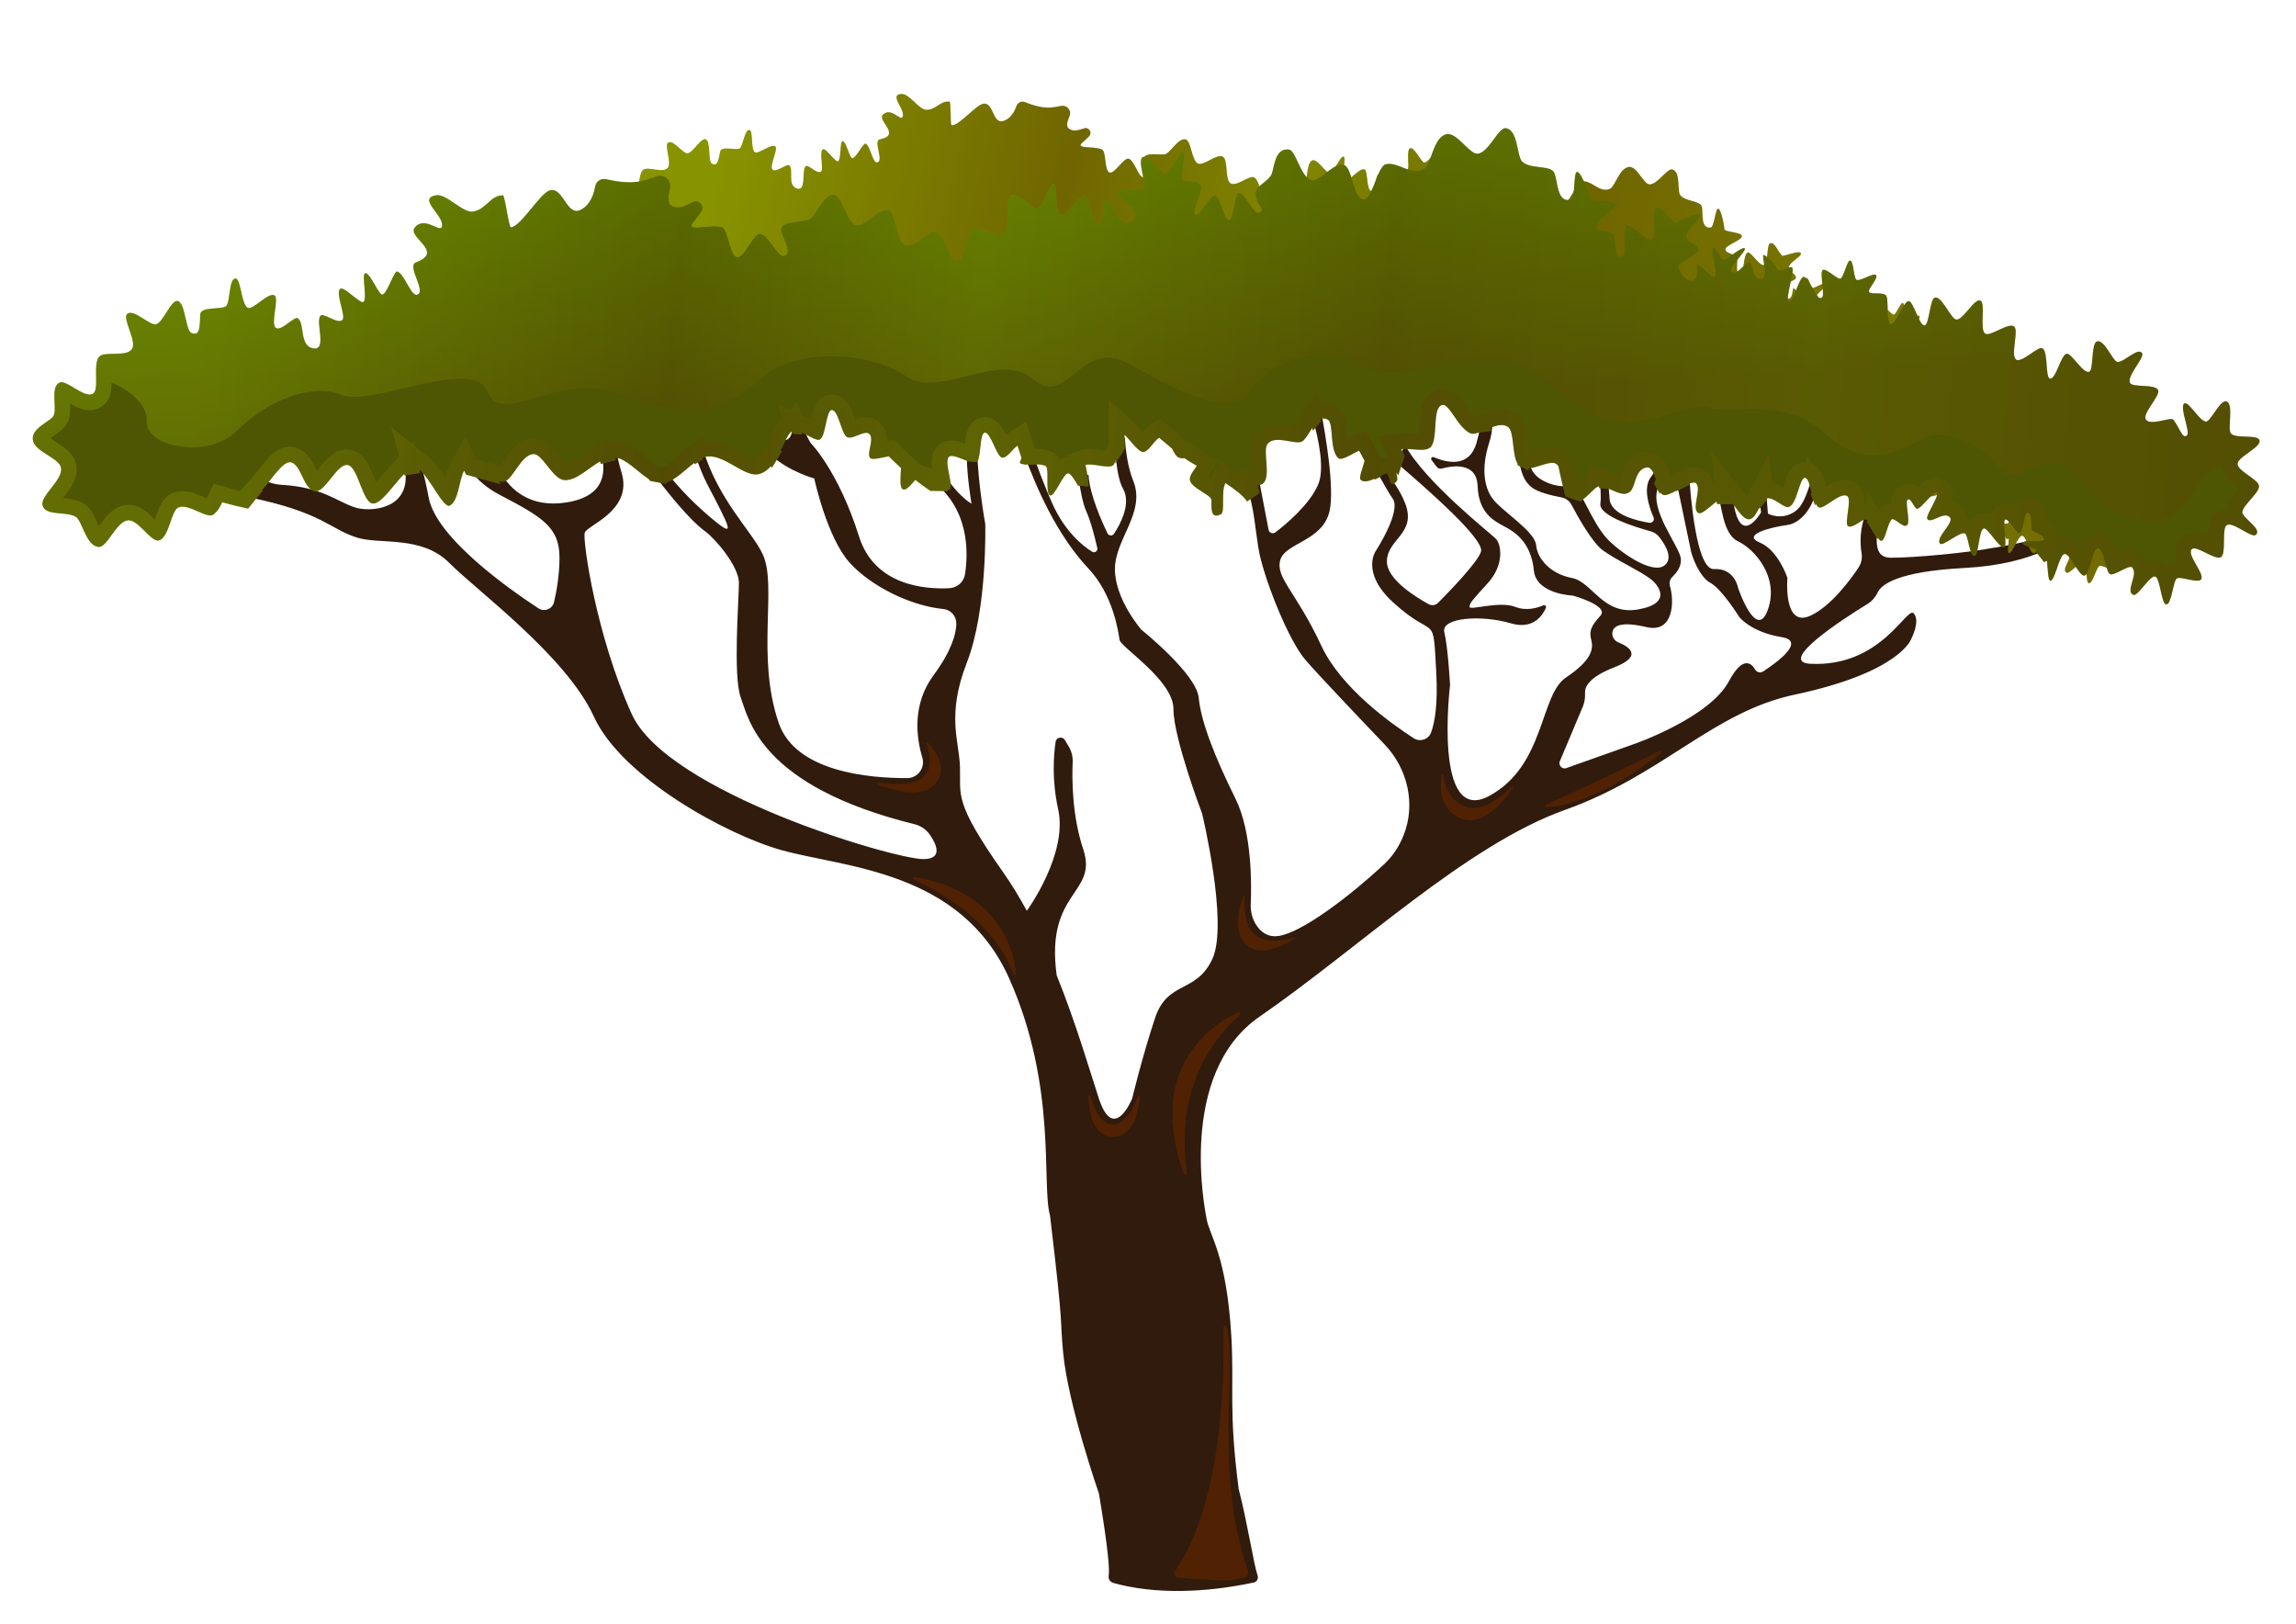 <svg width="785" height="555" viewBox="0 0 785 555" fill="none" xmlns="http://www.w3.org/2000/svg">
<path d="M681.741 187.215C672.969 188.977 654.288 190.675 646.425 190.66C641.298 190.649 641.282 185.996 641.936 180.364L638.367 174.513C635.643 180.401 635.957 186.039 636.467 189.11C636.749 190.825 636.377 192.581 635.414 194.029C632.494 198.411 625.946 207.28 618.967 210.474C609.551 214.781 611.12 197.548 611.12 197.548C611.12 197.548 607.982 188.072 601.705 185.485C595.428 182.898 604.844 180.316 611.12 179.453C615.796 178.809 619.594 173.395 620.584 168.891L619.084 164.872C618.163 167.15 616.924 172.479 613.865 174.715C609.158 178.16 604.45 175.578 604.45 175.578L603.79 167.236L601.508 169.956L602.099 175.147C602.099 175.147 594.189 189.041 592.268 168.444L587.066 168.316C587.103 168.449 587.146 168.577 587.194 168.689C588.763 172.133 588.763 182.477 594.258 185.059C599.753 187.646 608.386 197.122 604.461 208.323C600.535 219.524 594.258 200.998 594.258 200.998C594.258 200.998 593.082 194.104 586.018 194.535C579.917 194.908 577.911 168.902 577.48 161.832L573.055 163.967C574.789 172.346 577.89 187.268 578.167 188.503C578.56 190.228 580.911 197.117 584.837 199.273C588.763 201.429 594.646 210.905 594.646 210.905C594.646 210.905 598.572 216.074 609.163 217.799C617.637 219.178 607.29 226.615 602.806 229.543C601.886 230.145 600.668 229.863 600.115 228.915C598.795 226.642 595.843 224.033 591.114 232.881C584.444 245.375 558.91 254.266 558.91 254.266L535.728 262.496C534.255 263.215 532.68 261.719 533.313 260.207L541.159 241.564C541.792 240.063 542.005 238.433 541.92 236.804C541.824 234.861 543.197 231.502 551.873 228.143C562.309 224.097 556.416 220.844 553.357 219.62C551.947 219.056 551.038 217.608 551.282 216.106C551.607 214.121 553.894 212.236 562.857 214.355C572.347 216.596 572.464 205.379 570.954 200.348C570.618 199.231 570.922 198.011 571.762 197.213C573.204 195.845 575.129 193.428 574.629 190.66C573.842 186.353 564.033 174.289 566.783 166.964C567.06 166.224 567.304 165.537 567.522 164.899L565.549 161.342C565.267 161.885 564.9 162.466 564.427 163.089C561.602 166.81 563.857 173.427 565.347 176.845C565.772 177.819 564.959 178.873 563.905 178.708C559.464 177.995 550.596 175.897 550.304 170.414C550.181 168.13 549.905 165.601 549.585 163.195L546.761 162.833C547.202 166.347 547.49 169.983 547.16 172.133C546.516 176.371 559.565 180.316 564.304 181.604C565.491 181.929 566.544 182.61 567.304 183.579C569.225 186.017 572.246 190.755 569.129 193.247C564.815 196.691 553.171 188.173 549.511 184.202C546.543 180.976 544.532 176.957 540.463 169.168C540.186 168.636 540.207 168.034 540.463 167.534L535.196 165.718C535.25 165.91 535.287 166.049 535.313 166.123C532.872 166.629 524.472 164.686 523.228 159.218C523.047 158.425 522.871 157.653 522.701 156.897L518.924 155.087C520.057 162.019 521.052 164.425 523.621 166.538C525.781 168.316 530.904 169.482 533.898 170.036C535.34 170.302 536.579 171.218 537.266 172.517C539.425 176.605 544.372 185.453 547.952 188.078C552.66 191.522 560.618 195.062 564.432 197.985C566.655 199.688 572.278 206.172 560.118 208.323C547.952 210.479 544.42 198.847 537.361 197.554C530.297 196.26 525.59 191.091 525.196 186.353C524.802 181.615 513.536 174.795 510.286 170.414C507.456 166.602 506.36 160.075 509.11 151.457C510.36 147.538 510.307 144.962 509.887 143.311L506.099 143.86C506.168 145.467 505.849 147.868 504.796 151.462C502.248 160.171 494.38 158.1 490.199 156.274C489.588 156.008 489.029 156.743 489.449 157.265C490.019 157.978 490.668 158.862 491.152 159.527C491.561 160.097 492.279 160.352 492.955 160.166C496.093 159.293 504.87 157.627 505.19 166.112C505.583 176.451 511.881 178.484 515.786 180.758C519.376 182.85 523.632 186.789 524.419 194.977C525.201 203.165 537.76 203.596 537.76 203.596C537.76 203.596 550.314 207.04 547.176 210.49C544.037 213.934 543.25 215.659 544.037 218.678C544.825 221.691 544.431 225.572 535.404 231.603C526.377 237.635 528.34 261.762 509.115 272.1C489.891 282.438 495.774 234.191 495.774 234.191C495.774 234.191 495.077 221.286 493.811 216.096C492.599 211.134 506.365 210.064 516.568 213.083C524.1 215.308 527.356 210.49 528.542 207.812C528.792 207.253 528.223 206.684 527.659 206.928C525.664 207.801 521.898 208.951 518.137 207.477C512.642 205.321 502.439 208.77 502.439 207.477C502.439 206.183 503.227 205.321 508.716 199.289C514.211 193.257 513.424 186.363 511.461 184.213C509.849 182.445 487.348 164.994 480.215 151.888L478.076 158.489C478.561 159.043 479.092 159.58 479.678 160.091C487.13 166.554 507.535 184.218 506.36 188.525C505.408 192.017 495.439 202.286 491.689 206.066C490.832 206.928 489.519 207.115 488.455 206.534C484.247 204.235 474.183 198.107 474.183 191.974C474.183 184.218 484.385 182.498 480.46 172.155C478.555 167.14 475.358 163.333 472.305 158.883L470.039 159.98C472.693 164.803 475.06 168.939 476.146 170.435C479.284 174.742 470.262 188.53 470.262 188.53C470.262 188.53 465.347 195.797 476.146 205.763C490.992 219.46 489.88 208.35 491.056 229.889C491.652 240.813 490.535 246.973 489.285 250.39C488.407 252.797 485.518 253.749 483.364 252.365C475.986 247.617 458.538 235.277 451.815 220.844C443.181 202.318 436.122 197.58 437.691 191.549C439.261 185.517 452.208 185.086 454.565 174.747C456.331 166.991 453.24 148.805 451.586 140.208L448.884 143.279C450.942 150.552 452.942 160.411 450.644 165.702C447.665 172.575 439.702 179.198 436.048 181.987C435.186 182.647 433.936 182.163 433.728 181.098L430.563 164.616L426.35 167.486C428.68 171.425 429.441 183.957 430.633 189.398C432.744 199.034 440.442 218.694 446.325 225.588C450.155 230.07 464.113 244.769 473.401 254.489C481.305 262.768 484.125 274.932 479.874 285.563C478.459 289.104 476.337 292.559 473.199 295.465C460.645 307.097 445.144 318.644 437.298 319.932C433.372 320.577 430.92 318.426 429.452 316.11C428.106 313.991 427.515 311.489 427.627 308.982C427.909 302.588 428.127 284.52 422.393 272.978C415.329 258.759 410.621 246.701 409.839 238.513C409.052 230.326 390.221 215.249 390.221 215.249C390.221 215.249 381.194 204.911 381.194 194.572C381.194 184.234 391.79 175.184 387.471 164.414C385.63 159.825 384.864 154.305 384.588 149.476L381.354 154.502C381.721 159.575 382.476 164.43 383.939 167.001C386.87 172.144 383.018 179.214 380.88 182.466C380.338 183.297 379.098 183.222 378.667 182.328C376.731 178.351 372.518 168.992 372.178 162.37L368.534 162.098C369.22 166.964 370.204 172.165 371.385 174.763C372.991 178.298 374.417 184.042 375.162 187.327C375.39 188.349 374.279 189.158 373.385 188.605C370.098 186.56 363.996 181.673 359.613 171.75C356.98 165.788 354.767 159.831 353.076 154.917L350.017 154.858C354.012 166.091 361.267 182.828 372.066 194.264C380.678 203.383 382.37 216.122 382.763 218.71C383.157 221.297 401.206 232.498 401.206 242.405C401.206 252.312 411.015 278.163 411.015 278.163C411.015 278.163 420.042 315.642 414.547 327.705C409.052 339.768 399.243 335.03 394.929 347.951C390.615 360.876 387.083 375.522 387.083 375.522C387.083 375.522 380.806 391.029 375.704 375.522C372.741 366.514 368.055 350.245 361.273 333.38C357.336 304.393 375.502 305.772 370.358 290.333C366.47 278.664 366.502 266.02 366.746 260.537C366.832 258.658 366.363 256.795 365.395 255.182L364.076 252.983C363.246 251.599 361.14 252.014 360.906 253.611C360.193 258.461 359.618 266.851 361.783 276.609C365.209 292.047 351.065 311.351 351.065 311.351V311.361C348.607 306.81 345.969 302.439 343.134 298.409C325.867 273.851 328.521 272.004 328.223 262.219C327.952 253.265 323.515 244.556 330.58 226.461C337.644 208.366 336.857 179.07 336.857 179.07C336.857 179.07 334.293 164.984 334.133 154.049L330.681 153.751C330.617 154.768 330.58 155.753 330.58 156.674C330.58 162.705 332.149 172.181 332.149 172.181C332.149 172.181 328.218 170.02 324.069 163.956L318.063 163.876C331.505 173.432 331.101 188.807 329.941 196.271C329.526 198.932 327.308 200.929 324.622 201.067C316.398 201.493 299.025 200.279 293.7 183.382C286.636 160.98 277.221 151.504 277.221 151.504C277.221 151.504 275.364 148.736 274.194 144.637L270.715 144.28C271.465 147.155 270.369 151.302 267.337 150.333L263.981 155.912C269.997 161.257 278.402 163.568 278.402 163.568C278.402 163.568 282.716 183.813 290.567 192.432C297.716 200.279 311.052 207.056 322.563 208.201C325.149 208.456 327.058 210.703 326.973 213.301C326.851 216.894 325.26 222.585 319.212 230.773C311.813 240.792 313.249 252.009 315.34 258.951C316.387 262.443 313.818 265.978 310.174 265.988C297.158 266.031 271.992 263.886 266.241 247.143C258.395 224.31 265.848 200.183 260.746 189.414C256.89 181.279 245.65 171.164 240.213 153.149L237.527 154.762C238.671 158.505 240.102 162.274 241.91 165.718C249.363 179.938 250.943 183.127 245.841 179.246C242.745 176.893 234.394 169.85 228.027 161.534L222.287 160.469C227.809 167.784 235.405 177.494 241.128 181.657C244.586 184.175 252.634 193.619 252.634 199.22C252.634 204.82 250.544 231.204 253.289 238.529C255.985 245.716 259.815 268.682 312.653 281.746C314.797 282.273 316.691 283.546 317.941 285.372C320.207 288.688 322.484 293.676 315.675 293.676C305.472 293.676 228.176 270.844 216.01 244.135C203.845 217.427 199.137 184.681 199.924 182.099C200.711 179.512 216.537 174.582 212.478 161.422C211.616 158.638 211.063 155.928 210.568 153.362L205.43 154.683C207.307 161.018 207.148 169.647 193.642 171.761C181.242 173.704 174.593 167.417 171.151 161.571L159.364 158.319C161.475 162.285 165.029 166.128 170.885 169.179C185.796 176.935 191.291 180.38 191.291 190.718C191.291 196.537 190.296 202.079 189.429 205.816C188.876 208.19 186.131 209.287 184.094 207.956C174.125 201.429 149.071 183.808 146.56 170.041C145.815 165.942 144.799 161.752 143.687 157.733L138.293 158.617C138.554 160.203 138.714 161.731 138.714 163.147C138.714 174.348 126.245 174.997 121.447 173.486C115.18 171.511 110.462 166.592 96.334 165.729C93.77 165.575 91.6 164.872 89.759 163.839L84.855 169.935C110.43 175.131 112.755 180.928 122.234 183.824C130.016 186.198 144.209 182.962 153.624 192.443C163.039 201.919 193.647 224.321 203.063 245.003C212.478 265.68 248.4 285.42 267.412 290.669C288.918 296.61 328.622 297.563 345.102 334.61C361.581 371.662 356 405 359 415.5C364 457.5 362.203 448.677 363.5 462.5C365.159 480.175 375.704 510.5 375.704 510.5C375.704 510.5 379.83 534.191 379.056 538.642C378.864 539.739 379.534 540.798 380.609 541.101C394.801 545.099 412.132 544.482 428.654 540.974C429.712 540.75 430.329 539.643 429.984 538.621C428.568 534.438 426.5 520.5 423.5 509C420 482 422 474.5 421 457C419.39 428.828 413.5 422.5 412.5 416.5C412.167 414.5 402.24 367.116 430.643 347.535C464.39 324.271 501.269 288.944 535.016 276.881C568.762 264.817 585.523 243.427 613.546 237.475C649.979 229.74 653.511 218.289 653.511 218.289C653.511 218.289 656.649 212.257 654.293 209.675C651.936 207.088 643.266 228.127 618.977 226.908C607.45 226.328 629.861 211.752 638.521 206.439C640.063 205.491 641.228 204.08 642.016 202.451C643.303 199.789 648.899 195.35 671.56 194.162C683.885 193.518 692.688 191.064 698.896 188.248L695.699 184.223C690.55 185.852 685.252 186.566 681.762 187.268L681.741 187.215Z" fill="#301B0D"/>
<path d="M737.05 168.073C737.464 166.327 743.383 165.049 743.324 163.312C743.264 161.636 737.696 162.063 736.635 160.489C735.834 159.303 738.495 153.633 736.848 152.55C735.444 151.626 732.128 156.822 731.017 156.616C729.431 156.317 727.54 150.789 726.421 151.356C725.04 152.056 726.817 158.34 725.882 159.143C724.586 160.255 724.214 156.619 723.09 154.833C722.582 154.027 716.993 155.574 716.402 153.642C715.898 151.988 720.92 148.52 720.567 147.115C720.131 145.379 714.286 145.548 713.972 144.188C713.543 142.313 718.56 138.709 718.106 137.52C717.437 135.777 713.298 139.027 711.767 138.679C710.686 138.431 709.444 132.473 707.528 132.892C705.979 133.228 705.693 139.617 704.488 139.919C702.93 140.314 700.868 134.546 699.635 134.661C698.224 134.794 696.005 140.616 694.621 140.028C693.54 139.567 695.296 133.5 694.004 132.393C693.077 131.6 688.255 135.297 687.126 134.092C685.904 132.787 688.96 127.185 687.975 126.027C686.801 124.644 681.576 127.68 680.578 126.554C679.379 125.202 681.967 119.312 680.758 118.412C679.462 117.451 675.849 122.385 674.181 122.058C672.808 121.79 671.576 115.648 669.733 115.882C668.458 116.044 667.335 122.26 666.169 122.227C664.875 122.192 664.387 115.926 663.26 115.698C661.963 115.438 659.089 120.984 658.055 120.538C656.771 119.986 658.667 114.039 657.868 113.321C656.67 112.236 653.782 112.77 653.955 111.698C654.089 110.863 656.765 108.966 656.284 108.087C655.881 107.351 652.092 109.061 651.366 108.494C650.702 107.977 651.418 103.799 650.564 103.572C649.769 103.363 648.371 107.395 647.477 107.557C646.691 107.702 644.299 104.27 643.48 104.785C642.54 105.378 643.204 111.471 642.042 111.679C640.952 111.875 639.716 105.782 638.587 105.689C637.443 105.594 635.115 111.394 634.095 111.055C632.921 110.661 636.887 103.586 636.108 102.941C635.668 102.576 634.558 103.067 633.389 103.247C632.986 103.31 632.601 103.065 632.468 102.68C631.84 100.858 629.911 98.703 629.63 98.801C629.156 98.968 629.965 104.423 628.403 104.481C625.628 104.583 626.867 100.521 626.009 100.073C624.848 99.575 622.751 102.949 621.136 101.549C620.245 100.774 625.732 97.153 625.328 96.476C624.898 95.759 620.618 98.459 619.745 98.446C619.151 98.439 618.381 94.503 617.481 95.059C616.911 95.412 617.711 101.381 616.993 102.024C616.184 102.746 613.704 98.119 613.109 98.62C612.911 98.785 612.997 100.016 612.484 101.293C612.122 102.188 610.992 102.459 610.244 101.838C608.634 100.502 608.47 98.863 608.471 98.209C608.474 97.345 614.129 95.99 614.057 94.941C613.953 93.409 611.223 92.651 611.581 91.252C612.022 89.533 615.578 87.917 615.724 86.817C615.92 85.361 611.945 86.944 609.392 87.497C607.77 85.999 606.847 82.549 605.157 83.187C604.029 83.614 604.573 89.924 603.085 90.559C601.693 91.152 598.596 85.887 597.532 86.308C595.978 86.922 596.325 93.239 595.373 93.519C592.743 94.288 594.502 88.714 593.818 87.767C593.057 86.718 589.608 86.7 589.969 85.015C590.248 83.719 595.888 82.025 595.531 80.569C595.24 79.379 589.576 79.248 589.595 78.379C589.606 77.978 588.568 71.209 587.362 71.332C586.539 71.416 585.994 77.667 584.904 77.793C581.181 78.219 582.485 72.661 581.819 70.57C581.174 68.555 576.018 68.894 574.436 66.616C573.358 65.067 574.738 58.803 571.782 57.928C569.996 57.395 566.769 63.117 563.952 63.019C561.947 62.951 559.687 56.841 557.05 57.051C553.66 57.321 552.203 63.844 550.389 64.574C546.853 65.991 544.361 61.777 541.135 61.946C538.856 62.129 536.245 70.89 533.969 69.461C531.849 68.131 532.749 61.531 530.957 60.51C528.712 59.225 524.131 63.748 522.353 62.896C519.833 61.683 519.764 55.059 518.065 54.567C514.436 53.521 513.688 59.077 512.741 60.102C510.77 62.233 507.644 61.93 508.27 65.529C508.585 67.343 510.121 68.338 508.133 68.719C507.133 68.91 505.389 62.976 504.161 63.088C503.055 63.189 501.863 69.401 500.72 69.348C499.564 69.298 499.402 63.064 498.341 62.765C497.198 62.446 493.609 67.423 492.751 66.711C491.694 65.835 495.586 61.174 495.217 59.89C494.839 58.586 492.62 58.449 490.852 57.853C490.597 56.348 493.038 51.681 492.168 50.871C491.438 50.187 488.769 55.301 487.021 55.573C486.023 55.726 483.598 50.108 482.135 50.682C480.628 51.272 482.056 57.283 481.229 57.948C479.851 59.059 474.863 57.15 474.632 58.244C474.259 60.001 480.301 63.579 477.186 65.549C473.589 67.824 473.6 60.131 471.303 59.652C470.328 59.448 470.265 65.68 468.755 65.227C467.158 64.749 467.7 58.393 466.54 57.915C464.891 57.234 461.103 62.145 460.101 61.526C458.379 60.454 460.359 54.159 459.455 53.587C458.371 52.897 456.596 58.357 454.478 59.015C453.426 59.341 450.38 54.049 448.631 54.829C446.501 55.779 447.224 62.324 445.677 63.38C443.731 64.705 439.423 60.628 437.771 61.531C435.983 62.51 434.943 68.863 432.657 68.541C431.047 68.316 430.986 61.836 428.763 60.613C427.244 59.779 422.578 64.025 420.654 62.614C418.76 61.227 419.958 54.691 418.129 53.578C416.099 52.34 411.486 56.815 409.603 55.919C407.388 54.864 407.324 48.236 405.424 47.666C402.859 46.896 399.918 52.636 398.169 52.765C395.267 52.978 390.762 51.907 391.15 54.662C391.432 56.68 393.075 60.223 390.806 60.543C389.332 60.751 387.726 54.54 385.815 54.232C384.146 53.963 381.01 59.536 379.363 58.987C377.59 58.395 378.234 51.986 376.888 51.192C374.78 49.949 369.236 50.814 369.45 49.484C369.505 49.141 370.857 48.142 372.372 46.569C373.549 45.349 372.309 43.363 370.69 43.869C368.432 44.574 367.38 44.993 365.762 44.17C364.294 43.422 364.87 41.566 365.667 39.688C366.457 37.831 364.85 35.848 362.855 36.2C359.642 36.775 357.082 37.59 350.428 34.909C349.251 34.436 347.93 35.052 347.524 36.246C346.534 39.151 344.719 41.04 342.707 41.428C339.419 42.056 339.663 35.156 336.365 35.411C333.879 35.603 327.856 43.081 325.362 42.834C324.857 42.784 325.173 34.834 324.667 34.76C321.553 34.312 320.196 37.441 316.887 37.542C314.154 37.625 311.056 32.053 308.32 32.123C303.635 32.247 309.596 37.296 308.619 39.905C307.964 41.648 304.819 36.51 301.91 39.133C299.638 41.18 308.374 46.127 300.853 47.622C298.372 48.113 302.379 55.102 299.893 55.507C298.338 55.76 297.618 49.994 295.968 49.097C295.196 48.678 292.607 54.188 291.376 54.094C290.473 54.026 289.213 47.984 288.03 48.25C287.114 48.455 287.598 54.671 286.502 55.145C285.611 55.532 282.364 50.448 281.349 51.051C279.968 51.867 281.711 57.882 280.715 58.648C279.36 59.692 276.315 56.012 275.457 56.823C273.971 58.218 275.846 65.658 272.393 64.407C269.143 63.228 271.408 58.158 269.909 56.548C269.146 55.728 265.17 59.271 264.081 57.917C263.033 56.617 266.112 51.089 265.106 50.082C263.903 48.88 259.206 52.815 258.087 52.034C256.642 51.029 257.538 44.742 256.298 44.446C254.604 44.041 254.087 49.788 252.934 50.707C251.885 51.541 246.712 49.765 246.256 51.702C245.648 54.289 245.487 57.173 243.365 55.901C242.038 55.102 243.075 48.454 241.313 47.627C239.728 46.887 236.895 52.296 235.047 52.409C233.452 52.508 230.101 47.489 228.371 48.806C227.115 49.762 229.656 55.46 228.356 57.3C226.878 59.391 221.427 56.76 219.917 58.035C218.025 59.636 218.802 65.992 216.995 66.75C214.767 67.681 211.137 62.268 209.303 62.736C206.807 63.371 207.704 68.716 206.576 70.479C205.697 71.848 200.206 72.624 200.547 75.915C200.845 78.772 206.441 81.116 206.307 83.589C206.144 86.577 200.201 89.427 200.322 91.768C200.473 94.597 205.748 94.15 207.939 95.887C209.433 97.073 209.317 103.54 212.459 104.152C214.474 104.547 217.671 98.689 220.556 98.825C223.097 98.948 225.284 105.078 227.31 104.92C229.934 104.716 231.412 98.232 233.333 97.705C235.98 96.977 239.91 101.757 241.634 100.791C242.964 100.048 243.635 99.049 244.246 98.155C246.078 99.005 248.099 99.865 250.324 100.716L254.518 96.957C254.459 96.912 254.4 96.868 254.342 96.82C257.12 94.676 260.892 90.154 262.761 91.258C265.034 92.605 264.552 97.792 267.093 99.07C269.512 100.286 273.648 93.215 276.287 94.059C278.862 94.885 278.366 104.24 281.138 104.427C283.19 104.565 286.863 100.535 289.718 98.415C289.723 98.555 289.72 98.694 289.722 98.83L293.669 98.823C293.638 98.532 293.603 98.243 293.571 97.955C295.923 100.531 297.953 108.53 299.641 107.904C302.001 107.025 302.838 102.027 304.459 100.01C304.552 100.35 304.659 100.697 304.779 101.042L312.812 104.705C312.707 104.44 312.609 104.176 312.519 103.914C312.941 104.094 313.371 104.206 313.799 104.205C315.939 104.209 318.995 98.263 322.064 98.727C324.283 99.062 325.7 105.621 328.584 106.249C331.373 106.858 334.81 104.293 337.947 103.11C337.983 103.321 338.014 103.539 338.041 103.757L341.856 103.411C341.849 103.185 341.843 102.96 341.837 102.734C344.527 103.594 346.715 107.136 349.094 109.251C349.193 109.438 349.291 109.624 349.393 109.811L353.364 111.226C353.295 111.099 353.226 110.972 353.157 110.844C355.676 110.572 358.361 108.468 360.867 107.167C360.883 107.282 360.9 107.397 360.916 107.512L363.016 106.677C363.001 106.554 362.981 106.435 362.967 106.309C363.482 106.175 363.983 106.112 364.467 106.152C368.776 106.506 372.627 112.741 376.16 112.431C377.384 112.323 378.438 111.791 379.379 111.025C379.47 111.14 379.561 111.252 379.655 111.364L382.687 107.792C382.579 107.736 382.468 107.676 382.356 107.6C383.532 105.929 384.579 104.258 385.711 103.367C385.72 103.411 385.725 103.451 385.734 103.495C385.76 103.623 385.778 103.754 385.791 103.888L388.231 104.541C388.205 104.339 388.183 104.134 388.166 103.926C389.752 105.003 391.549 106.742 392.392 106.437C394.029 105.844 395.017 99.642 396.451 99.753C398.073 99.879 397.878 106.205 399.186 106.971C400.581 107.784 403.696 105.815 404.672 107.026C405.765 108.384 403.382 111.359 403.86 112.761C404.148 113.61 406.554 113.242 408.548 113.227C409.303 114.294 410.144 115.402 411.069 116.539C410.642 118.636 409.872 121.189 410.695 121.783C411.382 122.278 412.735 121.124 414.075 119.98C414.998 120.966 415.982 121.962 417.042 122.966C417.136 123.055 417.223 123.146 417.314 123.234L421.587 123.982C421.532 123.864 421.476 123.751 421.421 123.63C421.623 123.732 421.821 123.756 422.017 123.679C423.33 123.163 421.769 117.2 423.05 115.818C423.78 115.033 425.805 116.471 427.482 117.439C427.478 117.462 427.475 117.481 427.472 117.504L429.899 118.112C429.907 118.063 429.915 118.014 429.923 117.965C431.114 116.735 431.547 111.291 432.847 111.269C434.326 111.24 434.796 117.546 436.101 118C437.258 118.404 439.109 116.238 440.341 115.693C440.474 116.629 440.644 117.699 440.843 118.878C440.591 119.255 440.361 119.598 440.271 119.87C440.183 120.123 440.54 120.297 441.121 120.437C441.125 120.461 441.132 120.49 441.136 120.513L443.31 120.907C443.303 120.875 443.3 120.847 443.294 120.815C444.572 121.021 445.889 121.276 446.433 121.786C447.249 122.545 445.164 128.451 446.337 129.047C447.416 129.593 450.422 124.173 451.603 124.403C452.237 124.524 452.881 126.158 453.509 127.689C453.508 127.72 453.507 127.751 453.506 127.782L456.073 128.394C456.077 128.371 456.081 128.345 456.082 128.317C456.262 126.742 456.257 124.909 456.152 123.056C457.863 122.77 461.704 125.036 462.948 124.175C463.233 123.977 463.433 123.556 463.596 123.005C463.569 123.295 463.542 123.581 463.515 123.871L466.396 120.678C466.519 119.455 466.679 118.295 466.846 117.256C468.105 118.812 469.5 122.082 470.821 122.194C472.03 122.296 473.68 120.028 475.166 119.334C476.061 120.393 476.995 121.478 477.909 122.497C478.224 123.582 478.589 124.606 479.272 124.979C479.683 125.204 480.125 125.287 480.57 125.305C481.057 125.779 481.511 126.197 481.913 126.529C482.329 126.871 482.787 127.239 483.268 127.635C482.455 128.577 481.261 129.512 481.044 130.546C480.613 132.588 485.535 135.153 485.477 136.406C485.41 137.887 484.156 141.366 487.288 140.306C488.363 139.941 488.163 134.589 489.567 132.955C491.721 134.922 493.53 136.834 494.092 138.218C494.098 138.231 494.103 138.251 494.108 138.264L497.44 136.713L497.377 134.645C497.926 134.761 498.404 134.741 498.77 134.502C501.059 132.976 499.796 126.422 501.401 125.061C503.708 123.109 508.334 126.687 509.998 125.828C510.885 125.371 511.847 124.112 512.864 123.017C512.891 123.234 512.917 123.459 512.943 123.68L515.221 121.812C515.215 121.61 515.208 121.411 515.203 121.224C515.793 121.04 516.394 121.106 517.005 121.588C518.403 122.693 516.13 128.968 518.065 131.356C518.733 132.181 521.619 130.818 523.43 130.347C523.737 131.221 524.05 132.124 524.367 133.032C523.546 134.84 522.271 136.909 522.636 137.445C523.205 138.284 524.647 138.125 526.046 137.774C526.071 137.84 526.092 137.901 526.116 137.967L527.858 137.45C527.828 137.391 527.799 137.328 527.77 137.269C528.61 137.009 529.243 136.821 529.357 136.983C530.068 138.008 529.141 141.051 531.429 139.196C531.688 138.986 531.677 138.163 531.604 137.14C531.73 137.373 531.868 137.605 532.014 137.834L534.294 133.397C534.08 132.793 533.899 132.202 533.764 131.638C536.378 131.765 539.794 133.556 541.204 132.121C543.225 130.06 542.876 122.883 545.408 122.532C547.275 122.271 548.277 128.562 551.237 130.523C551.768 130.873 552.645 130.793 553.676 130.576C553.671 130.61 553.665 130.648 553.662 130.686L556.426 130.733C556.399 130.442 556.351 130.182 556.29 129.959C557.95 129.603 559.596 129.458 560.611 130.431C562.06 131.82 560.505 137.024 561.529 139.7C561.529 139.843 561.53 139.983 561.531 140.123L564.017 141.841C564.006 141.669 563.995 141.496 563.987 141.329C566.407 141.475 569.858 140.199 570.952 141.309C571.136 141.494 571.286 141.719 571.41 141.968C571.441 143.585 571.782 148.231 571.921 149.54L575.468 151.433C575.593 151.26 575.765 151.113 575.971 151.015C577.838 150.126 579.603 148.353 580.506 148.425C580.504 148.561 580.497 148.695 580.491 148.83L582.464 149.412C582.465 149.33 582.467 149.249 582.472 149.169C584.255 150.247 586.116 152.004 587.868 150.938C589.482 149.955 589.839 145.712 592.879 145.733C593.998 145.743 594.389 147.302 594.651 148.983C594.505 149.285 594.309 149.606 594.061 149.938L595.062 152.687C595.13 152.555 595.201 152.427 595.264 152.301C595.388 152.639 595.543 152.885 595.743 152.999C596.434 153.374 597.72 153.023 599.102 152.533C599.103 152.576 599.108 152.619 599.109 152.658L602.509 151.653C602.518 151.55 602.53 151.451 602.537 151.359C603.399 151.153 604.077 151.15 604.354 151.602C605.364 153.233 602.26 157.277 603.561 158.692C604.346 159.547 606.574 157.745 608.592 156.722C608.577 156.956 608.578 157.165 608.598 157.354L612.293 158.043C612.302 157.917 612.307 157.79 612.315 157.667C613.367 159.569 614.519 162.509 616.074 162.326C617.074 162.208 617.927 161.021 618.724 159.914L618.712 160.179L620.65 158.512L620.697 157.957C620.697 157.957 620.717 157.953 620.725 157.95C622.687 157.659 624.631 161.099 625.975 160.897C628.084 160.579 629.685 154.297 630.999 154.47C631.781 154.573 631.916 156.338 632.11 158.179C632.022 158.289 631.929 158.429 631.829 158.591L632.439 161.614C632.51 161.44 632.574 161.264 632.629 161.091C632.793 161.567 633.008 161.95 633.302 162.18C634.353 162.996 639.124 159.159 640.659 160.569C641.683 161.509 638.82 167.099 639.618 167.848C640.693 168.858 643.649 166.379 644.423 167.031C644.519 167.112 644.608 167.211 644.695 167.326C644.619 167.434 644.551 167.543 644.48 167.648L646.356 172.209C646.392 172.079 646.429 171.945 646.47 171.813C646.699 172.369 646.931 172.743 647.193 172.758C648.188 172.814 649.2 169.169 650.477 168.003C651.234 167.315 653.169 170.983 654.22 169.843C655.021 168.976 654.491 164.129 655.192 163.816C656.186 163.368 656.358 166.022 657.15 166.367C657.957 166.722 662.003 162.528 662.595 163.321C663.178 164.097 658.883 168.414 659.259 169.241C659.932 170.718 663.531 167.947 664.805 169.698C665.881 171.181 660.377 174.063 661.41 175.745C661.927 176.592 666.581 173.623 667.806 174.204C668.667 174.61 668.021 180.019 669.354 180.099C670.329 180.159 671.375 173.962 672.651 173.773C673.655 173.625 675.703 179.437 676.917 179.099C677.81 178.847 677.474 172.629 678.213 172.458C679.147 172.24 680.405 176.461 681.127 176.353C682.152 176.196 683.222 171.704 683.873 171.724C685.242 171.774 684.084 175.435 684.299 175.934C684.736 176.942 687.453 177.733 686.634 178.787C685.996 179.602 681.996 177.837 681.566 178.911C681.417 179.286 683.278 180.194 684.753 181.013C684.581 181.04 684.41 181.067 684.235 181.093L686.054 184.315C686.306 184.247 686.558 184.18 686.8 184.106C686.685 185.978 686.293 188.988 686.816 189.072C688.041 189.27 689.94 183.164 691.356 183.144C692.682 183.125 694.03 189.224 695.361 189.176C696.77 189.124 698.402 182.932 699.648 183.028C701.173 183.15 700.674 189.168 701.649 189.829C702.719 190.552 707.47 187.661 707.458 189.472C708.275 191.305 704.681 194.58 706.532 195.77C707.512 196.401 711.378 191.585 712.572 192.172C713.728 192.746 712.978 199.065 714.144 199.365C715.504 199.713 716.73 193.847 717.81 193.471C718.948 193.077 723.341 195.998 723.824 194.379C724.314 192.741 721.132 188.051 722.544 186.993C723.783 186.065 727.812 190.714 729.367 190.05C730.867 189.409 730.582 183.066 732.037 182.515C733.741 181.867 737.588 186.777 738.733 186.024C740.365 184.951 737.155 182.364 736.356 180.464C735.684 178.868 741.098 176.231 741.403 174.385C741.679 172.718 736.642 169.809 737.062 168.048L737.05 168.073Z" fill="url(#paint0_linear_198_292)"/>
<path d="M737.05 168.073C737.464 166.327 743.383 165.049 743.324 163.312C743.264 161.636 737.696 162.063 736.635 160.489C735.834 159.303 738.495 153.633 736.848 152.55C735.444 151.626 732.128 156.822 731.017 156.616C729.431 156.317 727.54 150.789 726.421 151.356C725.04 152.056 726.817 158.34 725.882 159.143C724.586 160.255 724.214 156.619 723.09 154.833C722.582 154.027 716.993 155.574 716.402 153.642C715.898 151.988 720.92 148.52 720.567 147.115C720.131 145.379 714.286 145.548 713.972 144.188C713.543 142.313 718.56 138.709 718.106 137.52C717.437 135.777 713.298 139.027 711.767 138.679C710.686 138.431 709.444 132.473 707.528 132.892C705.979 133.228 705.693 139.617 704.488 139.919C702.93 140.314 700.868 134.546 699.635 134.661C698.224 134.794 696.005 140.616 694.621 140.028C693.54 139.567 695.296 133.5 694.004 132.393C693.077 131.6 688.255 135.297 687.126 134.092C685.904 132.787 688.96 127.185 687.975 126.027C686.801 124.644 681.576 127.68 680.578 126.554C679.379 125.202 681.967 119.312 680.758 118.412C679.462 117.451 675.849 122.385 674.181 122.058C672.808 121.79 671.576 115.648 669.733 115.882C668.458 116.044 667.335 122.26 666.169 122.227C664.875 122.192 664.387 115.926 663.26 115.698C661.963 115.438 659.089 120.984 658.055 120.538C656.771 119.986 658.667 114.039 657.868 113.321C656.67 112.236 653.782 112.77 653.955 111.698C654.089 110.863 656.765 108.966 656.284 108.087C655.881 107.351 652.092 109.061 651.366 108.494C650.702 107.977 651.418 103.799 650.564 103.572C649.769 103.363 648.371 107.395 647.477 107.557C646.691 107.702 644.299 104.27 643.48 104.785C642.54 105.378 643.204 111.471 642.042 111.679C640.952 111.875 639.716 105.782 638.587 105.689C637.443 105.594 635.115 111.394 634.095 111.055C632.921 110.661 636.887 103.586 636.108 102.941C635.668 102.576 634.558 103.067 633.389 103.247C632.986 103.31 632.601 103.065 632.468 102.68C631.84 100.858 629.911 98.703 629.63 98.801C629.156 98.968 629.965 104.423 628.403 104.481C625.628 104.583 626.867 100.521 626.009 100.073C624.848 99.575 622.751 102.949 621.136 101.549C620.245 100.774 625.732 97.153 625.328 96.476C624.898 95.759 620.618 98.459 619.745 98.446C619.151 98.439 618.381 94.503 617.481 95.059C616.911 95.412 617.711 101.381 616.993 102.024C616.184 102.746 613.704 98.119 613.109 98.62C612.911 98.785 612.997 100.016 612.484 101.293C612.122 102.188 610.992 102.459 610.244 101.838C608.634 100.502 608.47 98.863 608.471 98.209C608.474 97.345 614.129 95.99 614.057 94.941C613.953 93.409 611.223 92.651 611.581 91.252C612.022 89.533 615.578 87.917 615.724 86.817C615.92 85.361 611.945 86.944 609.392 87.497C607.77 85.999 606.847 82.549 605.157 83.187C604.029 83.614 604.573 89.924 603.085 90.559C601.693 91.152 598.596 85.887 597.532 86.308C595.978 86.922 596.325 93.239 595.373 93.519C592.743 94.288 594.502 88.714 593.818 87.767C593.057 86.718 589.608 86.7 589.969 85.015C590.248 83.719 595.888 82.025 595.531 80.569C595.24 79.379 589.576 79.248 589.595 78.379C589.606 77.978 588.568 71.209 587.362 71.332C586.539 71.416 585.994 77.667 584.904 77.793C581.181 78.219 582.485 72.661 581.819 70.57C581.174 68.555 576.018 68.894 574.436 66.616C573.358 65.067 574.738 58.803 571.782 57.928C569.996 57.395 566.769 63.117 563.952 63.019C561.947 62.951 559.687 56.841 557.05 57.051C553.66 57.321 552.203 63.844 550.389 64.574C546.853 65.991 544.361 61.777 541.135 61.946C538.856 62.129 536.245 70.89 533.969 69.461C531.849 68.131 532.749 61.531 530.957 60.51C528.712 59.225 524.131 63.748 522.353 62.896C519.833 61.683 519.764 55.059 518.065 54.567C514.436 53.521 513.688 59.077 512.741 60.102C510.77 62.233 507.644 61.93 508.27 65.529C508.585 67.343 510.121 68.338 508.133 68.719C507.133 68.91 505.389 62.976 504.161 63.088C503.055 63.189 501.863 69.401 500.72 69.348C499.564 69.298 499.402 63.064 498.341 62.765C497.198 62.446 493.609 67.423 492.751 66.711C491.694 65.835 495.586 61.174 495.217 59.89C494.839 58.586 492.62 58.449 490.852 57.853C490.597 56.348 493.038 51.681 492.168 50.871C491.438 50.187 488.769 55.301 487.021 55.573C486.023 55.726 483.598 50.108 482.135 50.682C480.628 51.272 482.056 57.283 481.229 57.948C479.851 59.059 474.863 57.15 474.632 58.244C474.259 60.001 480.301 63.579 477.186 65.549C473.589 67.824 473.6 60.131 471.303 59.652C470.328 59.448 470.265 65.68 468.755 65.227C467.158 64.749 467.7 58.393 466.54 57.915C464.891 57.234 461.103 62.145 460.101 61.526C458.379 60.454 460.359 54.159 459.455 53.587C458.371 52.897 456.596 58.357 454.478 59.015C453.426 59.341 450.38 54.049 448.631 54.829C446.501 55.779 447.224 62.324 445.677 63.38C443.731 64.705 439.423 60.628 437.771 61.531C435.983 62.51 434.943 68.863 432.657 68.541C431.047 68.316 430.986 61.836 428.763 60.613C427.244 59.779 422.578 64.025 420.654 62.614C418.76 61.227 419.958 54.691 418.129 53.578C416.099 52.34 411.486 56.815 409.603 55.919C407.388 54.864 407.324 48.236 405.424 47.666C402.859 46.896 399.918 52.636 398.169 52.765C395.267 52.978 390.762 51.907 391.15 54.662C391.432 56.68 393.075 60.223 390.806 60.543C389.332 60.751 387.726 54.54 385.815 54.232C384.146 53.963 381.01 59.536 379.363 58.987C377.59 58.395 378.234 51.986 376.888 51.192C374.78 49.949 369.236 50.814 369.45 49.484C369.505 49.141 370.857 48.142 372.372 46.569C373.549 45.349 372.309 43.363 370.69 43.869C368.432 44.574 367.38 44.993 365.762 44.17C364.294 43.422 364.87 41.566 365.667 39.688C366.457 37.831 364.85 35.848 362.855 36.2C359.642 36.775 357.082 37.59 350.428 34.909C349.251 34.436 347.93 35.052 347.524 36.246C346.534 39.151 344.719 41.04 342.707 41.428C339.419 42.056 339.663 35.156 336.365 35.411C333.879 35.603 327.856 43.081 325.362 42.834C324.857 42.784 325.173 34.834 324.667 34.76C321.553 34.312 320.196 37.441 316.887 37.542C314.154 37.625 311.056 32.053 308.32 32.123C303.635 32.247 309.596 37.296 308.619 39.905C307.964 41.648 304.819 36.51 301.91 39.133C299.638 41.18 308.374 46.127 300.853 47.622C298.372 48.113 302.379 55.102 299.893 55.507C298.338 55.76 297.618 49.994 295.968 49.097C295.196 48.678 292.607 54.188 291.376 54.094C290.473 54.026 289.213 47.984 288.03 48.25C287.114 48.455 287.598 54.671 286.502 55.145C285.611 55.532 282.364 50.448 281.349 51.051C279.968 51.867 281.711 57.882 280.715 58.648C279.36 59.692 276.315 56.012 275.457 56.823C273.971 58.218 275.846 65.658 272.393 64.407C269.143 63.228 271.408 58.158 269.909 56.548C269.146 55.728 265.17 59.271 264.081 57.917C263.033 56.617 266.112 51.089 265.106 50.082C263.903 48.88 259.206 52.815 258.087 52.034C256.642 51.029 257.538 44.742 256.298 44.446C254.604 44.041 254.087 49.788 252.934 50.707C251.885 51.541 246.712 49.765 246.256 51.702C245.648 54.289 245.487 57.173 243.365 55.901C242.038 55.102 243.075 48.454 241.313 47.627C239.728 46.887 236.895 52.296 235.047 52.409C233.452 52.508 230.101 47.489 228.371 48.806C227.115 49.762 229.656 55.46 228.356 57.3C226.878 59.391 221.427 56.76 219.917 58.035C218.025 59.636 218.802 65.992 216.995 66.75C214.767 67.681 211.137 62.268 209.303 62.736C206.807 63.371 207.704 68.716 206.576 70.479C205.697 71.848 200.206 72.624 200.547 75.915C200.845 78.772 206.441 81.116 206.307 83.589C206.144 86.577 200.201 89.427 200.322 91.768C200.473 94.597 205.748 94.15 207.939 95.887C209.433 97.073 209.317 103.54 212.459 104.152C214.474 104.547 217.671 98.689 220.556 98.825C223.097 98.948 225.284 105.078 227.31 104.92C229.934 104.716 231.412 98.232 233.333 97.705C235.98 96.977 239.91 101.757 241.634 100.791C242.964 100.048 243.635 99.049 244.246 98.155C246.078 99.005 248.099 99.865 250.324 100.716L254.518 96.957C254.459 96.912 254.4 96.868 254.342 96.82C257.12 94.676 260.892 90.154 262.761 91.258C265.034 92.605 264.552 97.792 267.093 99.07C269.512 100.286 273.648 93.215 276.287 94.059C278.862 94.885 278.366 104.24 281.138 104.427C283.19 104.565 286.863 100.535 289.718 98.415C289.723 98.555 289.72 98.694 289.722 98.83L293.669 98.823C293.638 98.532 293.603 98.243 293.571 97.955C295.923 100.531 297.953 108.53 299.641 107.904C302.001 107.025 302.838 102.027 304.459 100.01C304.552 100.35 304.659 100.697 304.779 101.042L312.812 104.705C312.707 104.44 312.609 104.176 312.519 103.914C312.941 104.094 313.371 104.206 313.799 104.205C315.939 104.209 318.995 98.263 322.064 98.727C324.283 99.062 325.7 105.621 328.584 106.249C331.373 106.858 334.81 104.293 337.947 103.11C337.983 103.321 338.014 103.539 338.041 103.757L341.856 103.411C341.849 103.185 341.843 102.96 341.837 102.734C344.527 103.594 346.715 107.136 349.094 109.251C349.193 109.438 349.291 109.624 349.393 109.811L353.364 111.226C353.295 111.099 353.226 110.972 353.157 110.844C355.676 110.572 358.361 108.468 360.867 107.167C360.883 107.282 360.9 107.397 360.916 107.512L363.016 106.677C363.001 106.554 362.981 106.435 362.967 106.309C363.482 106.175 363.983 106.112 364.467 106.152C368.776 106.506 372.627 112.741 376.16 112.431C377.384 112.323 378.438 111.791 379.379 111.025C379.47 111.14 379.561 111.252 379.655 111.364L382.687 107.792C382.579 107.736 382.468 107.676 382.356 107.6C383.532 105.929 384.579 104.258 385.711 103.367C385.72 103.411 385.725 103.451 385.734 103.495C385.76 103.623 385.778 103.754 385.791 103.888L388.231 104.541C388.205 104.339 388.183 104.134 388.166 103.926C389.752 105.003 391.549 106.742 392.392 106.437C394.029 105.844 395.017 99.642 396.451 99.753C398.073 99.879 397.878 106.205 399.186 106.971C400.581 107.784 403.696 105.815 404.672 107.026C405.765 108.384 403.382 111.359 403.86 112.761C404.148 113.61 406.554 113.242 408.548 113.227C409.303 114.294 410.144 115.402 411.069 116.539C410.642 118.636 409.872 121.189 410.695 121.783C411.382 122.278 412.735 121.124 414.075 119.98C414.998 120.966 415.982 121.962 417.042 122.966C417.136 123.055 417.223 123.146 417.314 123.234L421.587 123.982C421.532 123.864 421.476 123.751 421.421 123.63C421.623 123.732 421.821 123.756 422.017 123.679C423.33 123.163 421.769 117.2 423.05 115.818C423.78 115.033 425.805 116.471 427.482 117.439C427.478 117.462 427.475 117.481 427.472 117.504L429.899 118.112C429.907 118.063 429.915 118.014 429.923 117.965C431.114 116.735 431.547 111.291 432.847 111.269C434.326 111.24 434.796 117.546 436.101 118C437.258 118.404 439.109 116.238 440.341 115.693C440.474 116.629 440.644 117.699 440.843 118.878C440.591 119.255 440.361 119.598 440.271 119.87C440.183 120.123 440.54 120.297 441.121 120.437C441.125 120.461 441.132 120.49 441.136 120.513L443.31 120.907C443.303 120.875 443.3 120.847 443.294 120.815C444.572 121.021 445.889 121.276 446.433 121.786C447.249 122.545 445.164 128.451 446.337 129.047C447.416 129.593 450.422 124.173 451.603 124.403C452.237 124.524 452.881 126.158 453.509 127.689C453.508 127.72 453.507 127.751 453.506 127.782L456.073 128.394C456.077 128.371 456.081 128.345 456.082 128.317C456.262 126.742 456.257 124.909 456.152 123.056C457.863 122.77 461.704 125.036 462.948 124.175C463.233 123.977 463.433 123.556 463.596 123.005C463.569 123.295 463.542 123.581 463.515 123.871L466.396 120.678C466.519 119.455 466.679 118.295 466.846 117.256C468.105 118.812 469.5 122.082 470.821 122.194C472.03 122.296 473.68 120.028 475.166 119.334C476.061 120.393 476.995 121.478 477.909 122.497C478.224 123.582 478.589 124.606 479.272 124.979C479.683 125.204 480.125 125.287 480.57 125.305C481.057 125.779 481.511 126.197 481.913 126.529C482.329 126.871 482.787 127.239 483.268 127.635C482.455 128.577 481.261 129.512 481.044 130.546C480.613 132.588 485.535 135.153 485.477 136.406C485.41 137.887 484.156 141.366 487.288 140.306C488.363 139.941 488.163 134.589 489.567 132.955C491.721 134.922 493.53 136.834 494.092 138.218C494.098 138.231 494.103 138.251 494.108 138.264L497.44 136.713L497.377 134.645C497.926 134.761 498.404 134.741 498.77 134.502C501.059 132.976 499.796 126.422 501.401 125.061C503.708 123.109 508.334 126.687 509.998 125.828C510.885 125.371 511.847 124.112 512.864 123.017C512.891 123.234 512.917 123.459 512.943 123.68L515.221 121.812C515.215 121.61 515.208 121.411 515.203 121.224C515.793 121.04 516.394 121.106 517.005 121.588C518.403 122.693 516.13 128.968 518.065 131.356C518.733 132.181 521.619 130.818 523.43 130.347C523.737 131.221 524.05 132.124 524.367 133.032C523.546 134.84 522.271 136.909 522.636 137.445C523.205 138.284 524.647 138.125 526.046 137.774C526.071 137.84 526.092 137.901 526.116 137.967L527.858 137.45C527.828 137.391 527.799 137.328 527.77 137.269C528.61 137.009 529.243 136.821 529.357 136.983C530.068 138.008 529.141 141.051 531.429 139.196C531.688 138.986 531.677 138.163 531.604 137.14C531.73 137.373 531.868 137.605 532.014 137.834L534.294 133.397C534.08 132.793 533.899 132.202 533.764 131.638C536.378 131.765 539.794 133.556 541.204 132.121C543.225 130.06 542.876 122.883 545.408 122.532C547.275 122.271 548.277 128.562 551.237 130.523C551.768 130.873 552.645 130.793 553.676 130.576C553.671 130.61 553.665 130.648 553.662 130.686L556.426 130.733C556.399 130.442 556.351 130.182 556.29 129.959C557.95 129.603 559.596 129.458 560.611 130.431C562.06 131.82 560.505 137.024 561.529 139.7C561.529 139.843 561.53 139.983 561.531 140.123L564.017 141.841C564.006 141.669 563.995 141.496 563.987 141.329C566.407 141.475 569.858 140.199 570.952 141.309C571.136 141.494 571.286 141.719 571.41 141.968C571.441 143.585 571.782 148.231 571.921 149.54L575.468 151.433C575.593 151.26 575.765 151.113 575.971 151.015C577.838 150.126 579.603 148.353 580.506 148.425C580.504 148.561 580.497 148.695 580.491 148.83L582.464 149.412C582.465 149.33 582.467 149.249 582.472 149.169C584.255 150.247 586.116 152.004 587.868 150.938C589.482 149.955 589.839 145.712 592.879 145.733C593.998 145.743 594.389 147.302 594.651 148.983C594.505 149.285 594.309 149.606 594.061 149.938L595.062 152.687C595.13 152.555 595.201 152.427 595.264 152.301C595.388 152.639 595.543 152.885 595.743 152.999C596.434 153.374 597.72 153.023 599.102 152.533C599.103 152.576 599.108 152.619 599.109 152.658L602.509 151.653C602.518 151.55 602.53 151.451 602.537 151.359C603.399 151.153 604.077 151.15 604.354 151.602C605.364 153.233 602.26 157.277 603.561 158.692C604.346 159.547 606.574 157.745 608.592 156.722C608.577 156.956 608.578 157.165 608.598 157.354L612.293 158.043C612.302 157.917 612.307 157.79 612.315 157.667C613.367 159.569 614.519 162.509 616.074 162.326C617.074 162.208 617.927 161.021 618.724 159.914L618.712 160.179L620.65 158.512L620.697 157.957C620.697 157.957 620.717 157.953 620.725 157.95C622.687 157.659 624.631 161.099 625.975 160.897C628.084 160.579 629.685 154.297 630.999 154.47C631.781 154.573 631.916 156.338 632.11 158.179C632.022 158.289 631.929 158.429 631.829 158.591L632.439 161.614C632.51 161.44 632.574 161.264 632.629 161.091C632.793 161.567 633.008 161.95 633.302 162.18C634.353 162.996 639.124 159.159 640.659 160.569C641.683 161.509 638.82 167.099 639.618 167.848C640.693 168.858 643.649 166.379 644.423 167.031C644.519 167.112 644.608 167.211 644.695 167.326C644.619 167.434 644.551 167.543 644.48 167.648L646.356 172.209C646.392 172.079 646.429 171.945 646.47 171.813C646.699 172.369 646.931 172.743 647.193 172.758C648.188 172.814 649.2 169.169 650.477 168.003C651.234 167.315 653.169 170.983 654.22 169.843C655.021 168.976 654.491 164.129 655.192 163.816C656.186 163.368 656.358 166.022 657.15 166.367C657.957 166.722 662.003 162.528 662.595 163.321C663.178 164.097 658.883 168.414 659.259 169.241C659.932 170.718 663.531 167.947 664.805 169.698C665.881 171.181 660.377 174.063 661.41 175.745C661.927 176.592 666.581 173.623 667.806 174.204C668.667 174.61 668.021 180.019 669.354 180.099C670.329 180.159 671.375 173.962 672.651 173.773C673.655 173.625 675.703 179.437 676.917 179.099C677.81 178.847 677.474 172.629 678.213 172.458C679.147 172.24 680.405 176.461 681.127 176.353C682.152 176.196 683.222 171.704 683.873 171.724C685.242 171.774 684.084 175.435 684.299 175.934C684.736 176.942 687.453 177.733 686.634 178.787C685.996 179.602 681.996 177.837 681.566 178.911C681.417 179.286 683.278 180.194 684.753 181.013C684.581 181.04 684.41 181.067 684.235 181.093L686.054 184.315C686.306 184.247 686.558 184.18 686.8 184.106C686.685 185.978 686.293 188.988 686.816 189.072C688.041 189.27 689.94 183.164 691.356 183.144C692.682 183.125 694.03 189.224 695.361 189.176C696.77 189.124 698.402 182.932 699.648 183.028C701.173 183.15 700.674 189.168 701.649 189.829C702.719 190.552 707.47 187.661 707.458 189.472C708.275 191.305 704.681 194.58 706.532 195.77C707.512 196.401 711.378 191.585 712.572 192.172C713.728 192.746 712.978 199.065 714.144 199.365C715.504 199.713 716.73 193.847 717.81 193.471C718.948 193.077 723.341 195.998 723.824 194.379C724.314 192.741 721.132 188.051 722.544 186.993C723.783 186.065 727.812 190.714 729.367 190.05C730.867 189.409 730.582 183.066 732.037 182.515C733.741 181.867 737.588 186.777 738.733 186.024C740.365 184.951 737.155 182.364 736.356 180.464C735.684 178.868 741.098 176.231 741.403 174.385C741.679 172.718 736.642 169.809 737.062 168.048L737.05 168.073Z" fill="#1E4F00" fill-opacity="0.2"/>
<g filter="url(#filter0_d_198_292)">
<path d="M765.017 154.538C765.198 152.047 773.006 148.981 772.544 146.606C772.091 144.317 764.575 146.138 762.777 144.211C761.421 142.757 763.809 134.378 761.32 133.255C759.197 132.296 755.809 140.17 754.245 140.133C752.011 140.074 748.207 132.898 746.803 133.925C745.069 135.192 748.883 143.433 747.782 144.743C746.255 146.558 744.947 141.645 743.016 139.441C742.143 138.445 734.845 141.81 733.611 139.286C732.558 137.125 738.659 131.248 737.866 129.395C736.888 127.106 728.935 128.634 728.206 126.834C727.206 124.354 733.27 118.29 732.387 116.757C731.089 114.51 726.148 119.892 723.977 119.754C722.445 119.653 719.435 111.742 716.908 112.743C714.865 113.547 715.881 122.389 714.301 123.071C712.259 123.96 708.168 116.491 706.508 116.922C704.609 117.417 702.859 125.908 700.838 125.408C699.258 125.014 700.322 116.288 698.311 115.053C696.87 114.17 691.093 120.318 689.284 118.913C687.327 117.39 690.268 109.016 688.667 107.643C686.757 106.003 680.284 111.332 678.672 110.007C676.736 108.415 678.975 99.748 677.124 98.779C675.14 97.746 671.289 105.327 668.937 105.247C667.001 105.183 663.964 97.017 661.495 97.746C659.788 98.252 659.623 107.041 658.022 107.254C656.245 107.494 654.197 98.992 652.607 98.928C650.777 98.859 648.069 107.116 646.559 106.732C644.681 106.259 645.963 97.666 644.713 96.857C642.835 95.633 639.005 97.006 639.005 95.494C639.005 94.318 642.245 91.118 641.393 90.016C640.681 89.095 635.877 92.284 634.76 91.667C633.739 91.102 633.797 85.204 632.579 85.081C631.446 84.97 630.425 90.82 629.239 91.241C628.196 91.614 624.169 87.429 623.164 88.318C622.009 89.34 624.26 97.565 622.717 98.108C621.27 98.619 618.238 90.522 616.674 90.645C615.089 90.767 613.185 99.253 611.716 99.013C610.025 98.731 613.887 88.132 612.679 87.418C611.998 87.014 610.589 87.935 609.03 88.441C608.493 88.616 607.913 88.366 607.647 87.866C606.386 85.502 603.274 82.968 602.913 83.165C602.301 83.5 604.61 90.815 602.487 91.241C598.716 91.997 599.514 86.141 598.242 85.715C596.545 85.289 594.423 90.389 591.907 88.824C590.519 87.956 597.221 81.765 596.519 80.924C595.774 80.035 590.518 84.693 589.322 84.868C588.508 84.991 586.587 79.752 585.481 80.716C584.779 81.328 587.189 89.351 586.348 90.394C585.401 91.566 580.991 85.757 580.289 86.577C580.055 86.849 580.444 88.52 580.023 90.389C579.725 91.699 578.241 92.322 577.082 91.635C574.587 90.155 574.002 87.94 573.858 87.04C573.672 85.853 581.103 82.739 580.773 81.312C580.295 79.231 576.395 78.794 576.576 76.793C576.8 74.333 581.305 71.325 581.263 69.781C581.21 67.737 576.124 70.793 572.757 72.118C570.209 70.42 568.188 65.885 566.017 67.136C564.57 67.971 566.703 76.521 564.81 77.724C563.038 78.847 557.644 72.299 556.283 73.114C554.293 74.301 556.16 82.904 554.921 83.5C551.495 85.14 552.671 77.091 551.527 75.941C550.256 74.668 545.538 75.408 545.66 73.013C545.756 71.171 553.091 67.593 552.283 65.672C551.623 64.101 543.851 65.177 543.686 63.979C543.612 63.425 540.702 54.354 539.08 54.79C537.973 55.088 538.606 63.798 537.143 64.213C532.149 65.624 532.707 57.697 531.335 54.971C530.01 52.347 523.036 53.954 520.371 51.175C518.557 49.285 519.063 40.374 514.829 39.825C512.27 39.49 509.121 48.066 505.248 48.556C502.493 48.908 498.056 41.013 494.498 41.886C489.923 43.009 489.37 52.293 487.051 53.699C482.529 56.43 478.194 51.191 473.821 52.139C470.747 52.895 469.108 65.512 465.682 64.053C462.491 62.696 462.267 53.427 459.592 52.421C456.24 51.154 450.974 58.384 448.357 57.606C444.644 56.499 443.091 47.412 440.66 47.114C435.468 46.48 435.67 54.279 434.601 55.897C432.378 59.262 428.037 59.539 429.686 64.346C430.516 66.768 432.835 67.796 430.202 68.759C428.877 69.244 425.186 61.477 423.531 61.903C422.042 62.286 421.781 71.086 420.207 71.267C418.616 71.453 417.02 62.925 415.504 62.749C413.871 62.563 410.063 70.197 408.733 69.409C407.094 68.44 411.387 61.173 410.6 59.491C409.797 57.782 406.733 58.085 404.185 57.66C403.504 55.647 405.812 48.695 404.445 47.774C403.296 46.996 400.775 54.614 398.445 55.376C397.115 55.807 392.562 48.625 390.689 49.738C388.758 50.883 392.035 58.825 391.051 59.922C389.413 61.753 382.173 60.236 382.098 61.791C381.976 64.287 391.024 67.865 387.2 71.261C382.785 75.185 381.104 64.612 377.859 64.463C376.481 64.399 377.768 72.976 375.603 72.688C373.316 72.385 372.656 63.532 370.965 63.132C368.561 62.563 364.465 70.149 362.959 69.52C360.369 68.429 361.688 59.342 360.326 58.756C358.693 58.048 357.47 65.943 354.719 67.317C353.352 67.998 348.022 61.402 345.804 62.861C343.102 64.639 345.533 73.471 343.65 75.265C341.283 77.517 334.495 72.869 332.436 74.477C330.208 76.218 330.186 85.177 326.989 85.241C324.739 85.289 323.228 76.399 319.92 75.212C317.659 74.402 312.217 81.27 309.276 79.758C306.382 78.272 306.579 69.025 303.834 67.902C300.786 66.651 295.466 73.822 292.695 73.007C289.434 72.049 287.886 62.956 285.163 62.594C281.487 62.105 278.732 70.644 276.37 71.208C272.449 72.145 266.055 71.671 267.194 75.371C268.024 78.081 271.05 82.585 268.018 83.527C266.05 84.139 262.486 75.962 259.805 75.962C257.464 75.962 254.406 84.315 252.033 83.926C249.48 83.506 248.948 74.557 246.932 73.763C243.778 72.523 236.389 74.94 236.389 73.066C236.389 72.582 238.017 70.91 239.74 68.413C241.081 66.475 238.948 64.021 236.846 65.075C233.915 66.545 232.57 67.354 230.176 66.582C228.006 65.879 228.383 63.201 229.059 60.444C229.729 57.718 227.096 55.349 224.447 56.275C220.181 57.777 216.861 59.464 207.175 57.255C205.462 56.866 203.792 58.006 203.499 59.736C202.786 63.947 200.722 66.944 198.057 67.924C193.701 69.515 192.514 59.981 188.062 61.061C184.705 61.876 178.12 73.487 174.657 73.7C173.955 73.742 172.636 62.749 171.928 62.76C167.572 62.834 166.407 67.434 161.906 68.307C158.188 69.025 152.725 62.057 149.002 62.76C142.624 63.968 151.885 69.584 151.124 73.385C150.613 75.925 145.182 69.563 141.783 73.811C139.129 77.128 152.161 81.988 142.209 85.71C138.927 86.934 145.943 95.649 142.634 96.756C140.565 97.448 138.31 89.686 135.857 88.819C134.708 88.414 132.384 96.559 130.681 96.703C129.431 96.809 126.378 88.787 124.82 89.415C123.612 89.899 125.644 98.332 124.25 99.226C123.117 99.956 117.558 93.69 116.303 94.744C114.596 96.171 118.303 104.049 117.112 105.322C115.489 107.057 110.516 102.676 109.521 103.98C107.797 106.227 112 116.033 107.005 115.08C102.302 114.18 104.281 106.711 101.877 104.832C100.653 103.874 95.999 109.623 94.212 108.005C92.493 106.45 95.483 98.172 93.887 97.012C91.977 95.627 86.424 102.074 84.722 101.249C82.525 100.19 82.365 91.353 80.605 91.219C78.2 91.038 78.759 99.05 77.386 100.568C76.136 101.947 68.673 100.653 68.476 103.416C68.216 107.105 68.63 111.103 65.45 109.826C63.46 109.022 63.412 99.657 60.822 98.912C58.492 98.247 55.811 106.307 53.311 106.871C51.151 107.361 45.464 101.207 43.39 103.4C41.885 104.992 46.613 112.258 45.241 115.075C43.682 118.274 35.65 115.868 33.868 117.955C31.634 120.574 34.097 129.134 31.794 130.577C28.953 132.35 22.798 125.716 20.394 126.765C17.123 128.192 19.527 135.336 18.373 138.009C17.474 140.085 10.138 142.369 11.33 146.814C12.367 150.673 20.532 152.654 20.894 156.082C21.33 160.224 13.835 165.457 14.516 168.646C15.346 172.5 22.458 170.717 25.836 172.617C28.139 173.916 29.405 182.828 33.836 182.972C36.677 183.068 39.757 174.31 43.73 173.858C47.23 173.464 51.571 181.401 54.305 180.736C57.848 179.873 58.438 170.637 60.949 169.487C64.407 167.901 70.833 173.597 72.977 171.888C74.631 170.573 75.328 169.051 75.966 167.688C78.658 168.449 81.61 169.184 84.839 169.86L89.743 163.764C89.653 163.716 89.562 163.668 89.472 163.615C92.797 160.054 96.956 153.005 99.754 154.107C103.159 155.454 103.643 162.689 107.398 163.881C110.973 165.015 115.069 154.384 118.862 154.959C122.564 155.523 123.947 168.486 127.777 168.13C130.612 167.863 134.746 161.512 138.182 157.967C138.219 158.158 138.246 158.35 138.278 158.536L143.672 157.653C143.565 157.259 143.453 156.87 143.347 156.482C147.129 159.5 151.667 170.041 153.837 168.806C156.869 167.075 156.912 160.022 158.683 156.891C158.885 157.339 159.108 157.791 159.348 158.238L171.136 161.491C170.934 161.15 170.742 160.81 170.561 160.469C171.178 160.623 171.79 160.682 172.375 160.586C175.301 160.118 178.168 151.27 182.466 151.227C185.573 151.195 188.956 159.894 193.036 160.118C196.983 160.336 201.116 156.05 205.143 153.729C205.238 154.011 205.329 154.304 205.414 154.597L210.553 153.277C210.494 152.968 210.436 152.659 210.377 152.35C214.244 152.936 218.016 157.317 221.734 159.697C221.91 159.931 222.085 160.165 222.266 160.4L228.006 161.464C227.883 161.305 227.761 161.145 227.639 160.985C231.022 160.054 234.229 156.567 237.368 154.224C237.416 154.379 237.463 154.533 237.511 154.687L240.198 153.074C240.15 152.909 240.097 152.75 240.049 152.579C240.724 152.281 241.395 152.084 242.065 152.031C248.033 151.563 254.672 159.276 259.433 158.068C261.082 157.647 262.406 156.684 263.523 155.422C263.672 155.561 263.821 155.694 263.975 155.827L267.332 150.248C267.172 150.194 267.008 150.136 266.837 150.056C268.077 147.501 269.141 144.972 270.492 143.497C270.513 143.556 270.529 143.609 270.55 143.668C270.614 143.838 270.667 144.014 270.715 144.195L274.194 144.551C274.114 144.28 274.04 144.003 273.971 143.721C276.375 144.849 279.216 146.84 280.301 146.234C282.407 145.057 282.391 136.316 284.375 136.151C286.62 135.964 287.748 144.7 289.705 145.462C291.791 146.271 295.615 142.874 297.216 144.322C299.009 145.946 296.408 150.562 297.371 152.382C297.951 153.484 301.158 152.446 303.882 151.983C305.148 153.282 306.541 154.618 308.057 155.976C307.935 158.952 307.446 162.63 308.701 163.264C309.749 163.791 311.345 161.906 312.925 160.038C314.404 161.188 315.967 162.337 317.638 163.482C317.787 163.583 317.925 163.69 318.069 163.791L324.074 163.871C323.973 163.722 323.872 163.578 323.771 163.423C324.069 163.519 324.345 163.509 324.596 163.36C326.276 162.359 322.829 154.512 324.276 152.329C325.101 151.089 328.186 152.617 330.692 153.575C330.692 153.607 330.692 153.633 330.692 153.665L334.144 153.963C334.144 153.894 334.144 153.825 334.144 153.756C335.5 151.802 334.894 144.227 336.665 143.907C338.681 143.54 340.713 152.1 342.596 152.436C344.267 152.734 346.32 149.348 347.884 148.326C348.272 149.582 348.74 151.014 349.272 152.59C349.012 153.165 348.772 153.687 348.708 154.081C348.645 154.448 349.171 154.608 349.996 154.672C350.006 154.703 350.022 154.741 350.033 154.773L353.092 154.831C353.076 154.789 353.065 154.751 353.049 154.709C354.842 154.709 356.698 154.767 357.555 155.348C358.837 156.21 357.289 164.786 359.023 165.345C360.619 165.856 363.534 157.743 365.199 157.796C366.092 157.823 367.332 159.926 368.529 161.89C368.534 161.933 368.539 161.975 368.545 162.018L372.188 162.29C372.188 162.258 372.188 162.22 372.183 162.183C372.082 159.979 371.672 157.461 371.119 154.938C373.396 154.166 379.146 156.428 380.657 154.97C381.003 154.634 381.183 154.011 381.285 153.218C381.311 153.623 381.338 154.022 381.364 154.427L384.599 149.401C384.497 147.692 384.46 146.063 384.46 144.599C386.524 146.457 389.152 150.642 390.982 150.503C392.657 150.375 394.413 146.894 396.291 145.611C397.748 146.867 399.264 148.15 400.738 149.348C401.408 150.769 402.131 152.095 403.147 152.457C403.759 152.675 404.381 152.691 404.993 152.617C405.764 153.16 406.477 153.633 407.1 154.001C407.743 154.379 408.451 154.783 409.196 155.22C408.291 156.694 406.866 158.244 406.796 159.713C406.658 162.614 413.951 165.047 414.148 166.783C414.382 168.832 413.435 173.89 417.483 171.739C418.872 170.999 417.419 163.69 418.978 161.134C422.356 163.36 425.25 165.585 426.324 167.363C426.335 167.379 426.345 167.406 426.356 167.422L430.569 164.552L430.026 161.725C430.803 161.763 431.452 161.629 431.899 161.22C434.691 158.616 431.521 149.891 433.415 147.666C436.138 144.471 443.25 148.363 445.336 146.814C446.447 145.989 447.485 144.046 448.634 142.315C448.719 142.608 448.804 142.912 448.889 143.21L451.591 140.138C451.538 139.861 451.485 139.59 451.437 139.334C452.203 138.951 453.038 138.908 453.98 139.435C456.134 140.644 454.411 149.768 457.581 152.622C458.677 153.607 462.321 151.094 464.693 150.045C465.305 151.179 465.932 152.35 466.565 153.527C465.842 156.194 464.555 159.319 465.172 159.974C466.135 161.001 468.071 160.464 469.906 159.67C469.954 159.756 469.996 159.835 470.044 159.921L472.31 158.824C472.257 158.749 472.204 158.67 472.151 158.595C473.241 158.052 474.066 157.653 474.257 157.85C475.454 159.101 474.858 163.487 477.577 160.432C477.885 160.086 477.688 158.957 477.364 157.568C477.587 157.86 477.827 158.148 478.077 158.43L480.215 151.829C479.79 151.046 479.412 150.274 479.103 149.529C482.705 149.124 487.769 150.828 489.38 148.544C491.689 145.265 489.63 135.48 493.014 134.437C495.508 133.665 498.264 142.087 502.743 144.125C503.546 144.487 504.727 144.184 506.089 143.657C506.089 143.705 506.089 143.758 506.094 143.811L509.881 143.263C509.78 142.869 509.658 142.523 509.525 142.23C511.717 141.373 513.935 140.809 515.536 141.921C517.823 143.508 516.845 151.004 518.834 154.453C518.866 154.65 518.898 154.842 518.93 155.034L522.707 156.844C522.653 156.609 522.6 156.375 522.552 156.146C525.893 155.811 530.329 153.293 532.069 154.576C532.361 154.789 532.617 155.065 532.84 155.38C533.239 157.594 534.728 163.903 535.207 165.67L540.473 167.485C540.606 167.219 540.809 166.98 541.069 166.799C543.426 165.164 545.447 162.337 546.697 162.236C546.724 162.423 546.745 162.609 546.766 162.795L549.591 163.157C549.575 163.046 549.559 162.934 549.548 162.822C552.224 163.908 555.155 165.91 557.315 164.057C559.304 162.348 558.857 156.439 563.017 155.795C564.549 155.561 565.427 157.615 566.156 159.867C566.023 160.315 565.826 160.799 565.56 161.31L567.533 164.866C567.597 164.669 567.666 164.478 567.725 164.291C567.969 164.728 568.235 165.031 568.533 165.143C569.56 165.505 571.241 164.738 573.023 163.759C573.034 163.817 573.05 163.876 573.06 163.929L577.486 161.794C577.475 161.651 577.47 161.512 577.459 161.385C578.592 160.911 579.518 160.756 579.997 161.315C581.736 163.333 578.385 169.578 580.475 171.233C581.736 172.234 584.385 169.263 586.917 167.411C586.949 167.736 586.997 168.023 587.066 168.279L592.269 168.406C592.253 168.231 592.231 168.055 592.215 167.885C594.072 170.264 596.295 174.049 598.381 173.453C599.721 173.07 600.625 171.249 601.471 169.551L601.514 169.918L603.796 167.198L603.737 166.426C603.737 166.426 603.764 166.415 603.774 166.41C606.392 165.574 609.807 169.87 611.599 169.295C614.413 168.39 615.217 159.404 617.052 159.351C618.142 159.319 618.717 161.715 619.387 164.201C619.291 164.371 619.195 164.584 619.094 164.829L620.594 168.848C620.653 168.593 620.701 168.337 620.738 168.087C621.068 168.705 621.446 169.184 621.898 169.434C623.515 170.323 629.191 163.993 631.6 165.59C633.207 166.655 630.526 174.97 631.781 175.822C633.473 176.972 636.968 172.91 638.17 173.634C638.319 173.725 638.462 173.842 638.606 173.98C638.526 174.145 638.457 174.31 638.383 174.47L641.952 180.321C641.973 180.134 641.995 179.943 642.021 179.751C642.457 180.464 642.856 180.927 643.218 180.89C644.59 180.746 645.17 175.513 646.66 173.629C647.543 172.516 650.995 177.126 652.181 175.327C653.086 173.959 651.293 167.416 652.181 166.831C653.442 165.995 654.261 169.604 655.421 169.902C656.602 170.211 661.208 163.551 662.192 164.51C663.161 165.446 658.24 172.33 658.937 173.384C660.182 175.263 664.49 170.658 666.618 172.782C668.416 174.582 661.527 179.762 663.309 181.843C664.203 182.892 669.911 177.781 671.714 178.308C672.98 178.676 673.289 186.251 675.129 186.065C676.475 185.932 676.539 177.185 678.241 176.642C679.581 176.216 683.661 183.749 685.247 183.014C686.412 182.471 684.582 174.001 685.555 173.602C686.784 173.096 689.433 178.617 690.396 178.308C691.763 177.866 692.236 171.457 693.13 171.34C695.013 171.105 694.237 176.392 694.641 177.031C695.46 178.319 699.348 178.803 698.46 180.432C697.769 181.694 691.912 180.156 691.561 181.726C691.438 182.274 694.183 183.11 696.38 183.909C696.151 183.983 695.923 184.058 695.689 184.132L698.886 188.157C699.216 188.008 699.545 187.859 699.859 187.704C700.114 190.302 700.242 194.524 700.976 194.524C702.694 194.524 703.944 185.713 705.875 185.373C707.684 185.053 710.87 193.135 712.679 192.772C714.594 192.389 715.461 183.52 717.184 183.376C719.296 183.206 719.94 191.585 721.419 192.277C723.041 193.033 728.898 188.008 729.281 190.499C730.802 192.836 726.61 198.133 729.403 199.358C730.882 200.007 735.106 192.533 736.866 193.076C738.574 193.608 738.941 202.456 740.601 202.611C742.537 202.786 742.92 194.455 744.313 193.699C745.782 192.906 752.431 195.945 752.734 193.614C753.043 191.255 747.659 185.516 749.356 183.749C750.846 182.2 757.378 187.694 759.357 186.437C761.266 185.224 759.479 176.573 761.346 175.492C763.533 174.225 769.873 180.118 771.272 178.83C773.267 176.993 768.309 174.151 766.799 171.718C765.527 169.673 772.347 164.85 772.357 162.247C772.368 159.894 764.841 157.014 765.027 154.501L765.017 154.538Z" fill="url(#paint1_linear_198_292)"/>
<path d="M765.017 154.538C765.198 152.047 773.006 148.981 772.544 146.606C772.091 144.317 764.575 146.138 762.777 144.211C761.421 142.757 763.809 134.378 761.32 133.255C759.197 132.296 755.809 140.17 754.245 140.133C752.011 140.074 748.207 132.898 746.803 133.925C745.069 135.192 748.883 143.433 747.782 144.743C746.255 146.558 744.947 141.645 743.016 139.441C742.143 138.445 734.845 141.81 733.611 139.286C732.558 137.125 738.659 131.248 737.866 129.395C736.888 127.106 728.935 128.634 728.206 126.834C727.206 124.354 733.27 118.29 732.387 116.757C731.089 114.51 726.148 119.892 723.977 119.754C722.445 119.653 719.435 111.742 716.908 112.743C714.865 113.547 715.881 122.389 714.301 123.071C712.259 123.96 708.168 116.491 706.508 116.922C704.609 117.417 702.859 125.908 700.838 125.408C699.258 125.014 700.322 116.288 698.311 115.053C696.87 114.17 691.093 120.318 689.284 118.913C687.327 117.39 690.268 109.016 688.667 107.643C686.757 106.003 680.284 111.332 678.672 110.007C676.736 108.415 678.975 99.748 677.124 98.779C675.14 97.746 671.289 105.327 668.937 105.247C667.001 105.183 663.964 97.017 661.495 97.746C659.788 98.252 659.623 107.041 658.022 107.254C656.245 107.494 654.197 98.992 652.607 98.928C650.777 98.859 648.069 107.116 646.559 106.732C644.681 106.259 645.963 97.666 644.713 96.857C642.835 95.633 639.005 97.006 639.005 95.494C639.005 94.318 642.245 91.118 641.393 90.016C640.681 89.095 635.877 92.284 634.76 91.667C633.739 91.102 633.797 85.204 632.579 85.081C631.446 84.97 630.425 90.82 629.239 91.241C628.196 91.614 624.169 87.429 623.164 88.318C622.009 89.34 624.26 97.565 622.717 98.108C621.27 98.619 618.238 90.522 616.674 90.645C615.089 90.767 613.185 99.253 611.716 99.013C610.025 98.731 613.887 88.132 612.679 87.418C611.998 87.014 610.589 87.935 609.03 88.441C608.493 88.616 607.913 88.366 607.647 87.866C606.386 85.502 603.274 82.968 602.913 83.165C602.301 83.5 604.61 90.815 602.487 91.241C598.716 91.997 599.514 86.141 598.242 85.715C596.545 85.289 594.423 90.389 591.907 88.824C590.519 87.956 597.221 81.765 596.519 80.924C595.774 80.035 590.518 84.693 589.322 84.868C588.508 84.991 586.587 79.752 585.481 80.716C584.779 81.328 587.189 89.351 586.348 90.394C585.401 91.566 580.991 85.757 580.289 86.577C580.055 86.849 580.444 88.52 580.023 90.389C579.725 91.699 578.241 92.322 577.082 91.635C574.587 90.155 574.002 87.94 573.858 87.04C573.672 85.853 581.103 82.739 580.773 81.312C580.295 79.231 576.395 78.794 576.576 76.793C576.8 74.333 581.305 71.325 581.263 69.781C581.21 67.737 576.124 70.793 572.757 72.118C570.209 70.42 568.188 65.885 566.017 67.136C564.57 67.971 566.703 76.521 564.81 77.724C563.038 78.847 557.644 72.299 556.283 73.114C554.293 74.301 556.16 82.904 554.921 83.5C551.495 85.14 552.671 77.091 551.527 75.941C550.256 74.668 545.538 75.408 545.66 73.013C545.756 71.171 553.091 67.593 552.283 65.672C551.623 64.101 543.851 65.177 543.686 63.979C543.612 63.425 540.702 54.354 539.08 54.79C537.973 55.088 538.606 63.798 537.143 64.213C532.149 65.624 532.707 57.697 531.335 54.971C530.01 52.347 523.036 53.954 520.371 51.175C518.557 49.285 519.063 40.374 514.829 39.825C512.27 39.49 509.121 48.066 505.248 48.556C502.493 48.908 498.056 41.013 494.498 41.886C489.923 43.009 489.37 52.293 487.051 53.699C482.529 56.43 478.194 51.191 473.821 52.139C470.747 52.895 469.108 65.512 465.682 64.053C462.491 62.696 462.267 53.427 459.592 52.421C456.24 51.154 450.974 58.384 448.357 57.606C444.644 56.499 443.091 47.412 440.66 47.114C435.468 46.48 435.67 54.279 434.601 55.897C432.378 59.262 428.037 59.539 429.686 64.346C430.516 66.768 432.835 67.796 430.202 68.759C428.877 69.244 425.186 61.477 423.531 61.903C422.042 62.286 421.781 71.086 420.207 71.267C418.616 71.453 417.02 62.925 415.504 62.749C413.871 62.563 410.063 70.197 408.733 69.409C407.094 68.44 411.387 61.173 410.6 59.491C409.797 57.782 406.733 58.085 404.185 57.66C403.504 55.647 405.812 48.695 404.445 47.774C403.296 46.996 400.775 54.614 398.445 55.376C397.115 55.807 392.562 48.625 390.689 49.738C388.758 50.883 392.035 58.825 391.051 59.922C389.413 61.753 382.173 60.236 382.098 61.791C381.976 64.287 391.024 67.865 387.2 71.261C382.785 75.185 381.104 64.612 377.859 64.463C376.481 64.399 377.768 72.976 375.603 72.688C373.316 72.385 372.656 63.532 370.965 63.132C368.561 62.563 364.465 70.149 362.959 69.52C360.369 68.429 361.688 59.342 360.326 58.756C358.693 58.048 357.47 65.943 354.719 67.317C353.352 67.998 348.022 61.402 345.804 62.861C343.102 64.639 345.533 73.471 343.65 75.265C341.283 77.517 334.495 72.869 332.436 74.477C330.208 76.218 330.186 85.177 326.989 85.241C324.739 85.289 323.228 76.399 319.92 75.212C317.659 74.402 312.217 81.27 309.276 79.758C306.382 78.272 306.579 69.025 303.834 67.902C300.786 66.651 295.466 73.822 292.695 73.007C289.434 72.049 287.886 62.956 285.163 62.594C281.487 62.105 278.732 70.644 276.37 71.208C272.449 72.145 266.055 71.671 267.194 75.371C268.024 78.081 271.05 82.585 268.018 83.527C266.05 84.139 262.486 75.962 259.805 75.962C257.464 75.962 254.406 84.315 252.033 83.926C249.48 83.506 248.948 74.557 246.932 73.763C243.778 72.523 236.389 74.94 236.389 73.066C236.389 72.582 238.017 70.91 239.74 68.413C241.081 66.475 238.948 64.021 236.846 65.075C233.915 66.545 232.57 67.354 230.176 66.582C228.006 65.879 228.383 63.201 229.059 60.444C229.729 57.718 227.096 55.349 224.447 56.275C220.181 57.777 216.861 59.464 207.175 57.255C205.462 56.866 203.792 58.006 203.499 59.736C202.786 63.947 200.722 66.944 198.057 67.924C193.701 69.515 192.514 59.981 188.062 61.061C184.705 61.876 178.12 73.487 174.657 73.7C173.955 73.742 172.636 62.749 171.928 62.76C167.572 62.834 166.407 67.434 161.906 68.307C158.188 69.025 152.725 62.057 149.002 62.76C142.624 63.968 151.885 69.584 151.124 73.385C150.613 75.925 145.182 69.563 141.783 73.811C139.129 77.128 152.161 81.988 142.209 85.71C138.927 86.934 145.943 95.649 142.634 96.756C140.565 97.448 138.31 89.686 135.857 88.819C134.708 88.414 132.384 96.559 130.681 96.703C129.431 96.809 126.378 88.787 124.82 89.415C123.612 89.899 125.644 98.332 124.25 99.226C123.117 99.956 117.558 93.69 116.303 94.744C114.596 96.171 118.303 104.049 117.112 105.322C115.489 107.057 110.516 102.676 109.521 103.98C107.797 106.227 112 116.033 107.005 115.08C102.302 114.18 104.281 106.711 101.877 104.832C100.653 103.874 95.999 109.623 94.212 108.005C92.493 106.45 95.483 98.172 93.887 97.012C91.977 95.627 86.424 102.074 84.722 101.249C82.525 100.19 82.365 91.353 80.605 91.219C78.2 91.038 78.759 99.05 77.386 100.568C76.136 101.947 68.673 100.653 68.476 103.416C68.216 107.105 68.63 111.103 65.45 109.826C63.46 109.022 63.412 99.657 60.822 98.912C58.492 98.247 55.811 106.307 53.311 106.871C51.151 107.361 45.464 101.207 43.39 103.4C41.885 104.992 46.613 112.258 45.241 115.075C43.682 118.274 35.65 115.868 33.868 117.955C31.634 120.574 34.097 129.134 31.794 130.577C28.953 132.35 22.798 125.716 20.394 126.765C17.123 128.192 19.527 135.336 18.373 138.009C17.474 140.085 10.138 142.369 11.33 146.814C12.367 150.673 20.532 152.654 20.894 156.082C21.33 160.224 13.835 165.457 14.516 168.646C15.346 172.5 22.458 170.717 25.836 172.617C28.139 173.916 29.405 182.828 33.836 182.972C36.677 183.068 39.757 174.31 43.73 173.858C47.23 173.464 51.571 181.401 54.305 180.736C57.848 179.873 58.438 170.637 60.949 169.487C64.407 167.901 70.833 173.597 72.977 171.888C74.631 170.573 75.328 169.051 75.966 167.688C78.658 168.449 81.61 169.184 84.839 169.86L89.743 163.764C89.653 163.716 89.562 163.668 89.472 163.615C92.797 160.054 96.956 153.005 99.754 154.107C103.159 155.454 103.643 162.689 107.398 163.881C110.973 165.015 115.069 154.384 118.862 154.959C122.564 155.523 123.947 168.486 127.777 168.13C130.612 167.863 134.746 161.512 138.182 157.967C138.219 158.158 138.246 158.35 138.278 158.536L143.672 157.653C143.565 157.259 143.453 156.87 143.347 156.482C147.129 159.5 151.667 170.041 153.837 168.806C156.869 167.075 156.912 160.022 158.683 156.891C158.885 157.339 159.108 157.791 159.348 158.238L171.136 161.491C170.934 161.15 170.742 160.81 170.561 160.469C171.178 160.623 171.79 160.682 172.375 160.586C175.301 160.118 178.168 151.27 182.466 151.227C185.573 151.195 188.956 159.894 193.036 160.118C196.983 160.336 201.116 156.05 205.143 153.729C205.238 154.011 205.329 154.304 205.414 154.597L210.553 153.277C210.494 152.968 210.436 152.659 210.377 152.35C214.244 152.936 218.016 157.317 221.734 159.697C221.91 159.931 222.085 160.165 222.266 160.4L228.006 161.464C227.883 161.305 227.761 161.145 227.639 160.985C231.022 160.054 234.229 156.567 237.368 154.224C237.416 154.379 237.463 154.533 237.511 154.687L240.198 153.074C240.15 152.909 240.097 152.75 240.049 152.579C240.724 152.281 241.395 152.084 242.065 152.031C248.033 151.563 254.672 159.276 259.433 158.068C261.082 157.647 262.406 156.684 263.523 155.422C263.672 155.561 263.821 155.694 263.975 155.827L267.332 150.248C267.172 150.194 267.008 150.136 266.837 150.056C268.077 147.501 269.141 144.972 270.492 143.497C270.513 143.556 270.529 143.609 270.55 143.668C270.614 143.838 270.667 144.014 270.715 144.195L274.194 144.551C274.114 144.28 274.04 144.003 273.971 143.721C276.375 144.849 279.216 146.84 280.301 146.234C282.407 145.057 282.391 136.316 284.375 136.151C286.62 135.964 287.748 144.7 289.705 145.462C291.791 146.271 295.615 142.874 297.216 144.322C299.009 145.946 296.408 150.562 297.371 152.382C297.951 153.484 301.158 152.446 303.882 151.983C305.148 153.282 306.541 154.618 308.057 155.976C307.935 158.952 307.446 162.63 308.701 163.264C309.749 163.791 311.345 161.906 312.925 160.038C314.404 161.188 315.967 162.337 317.638 163.482C317.787 163.583 317.925 163.69 318.069 163.791L324.074 163.871C323.973 163.722 323.872 163.578 323.771 163.423C324.069 163.519 324.345 163.509 324.596 163.36C326.276 162.359 322.829 154.512 324.276 152.329C325.101 151.089 328.186 152.617 330.692 153.575C330.692 153.607 330.692 153.633 330.692 153.665L334.144 153.963C334.144 153.894 334.144 153.825 334.144 153.756C335.5 151.802 334.894 144.227 336.665 143.907C338.681 143.54 340.713 152.1 342.596 152.436C344.267 152.734 346.32 149.348 347.884 148.326C348.272 149.582 348.74 151.014 349.272 152.59C349.012 153.165 348.772 153.687 348.708 154.081C348.645 154.448 349.171 154.608 349.996 154.672C350.006 154.703 350.022 154.741 350.033 154.773L353.092 154.831C353.076 154.789 353.065 154.751 353.049 154.709C354.842 154.709 356.698 154.767 357.555 155.348C358.837 156.21 357.289 164.786 359.023 165.345C360.619 165.856 363.534 157.743 365.199 157.796C366.092 157.823 367.332 159.926 368.529 161.89C368.534 161.933 368.539 161.975 368.545 162.018L372.188 162.29C372.188 162.258 372.188 162.22 372.183 162.183C372.082 159.979 371.672 157.461 371.119 154.938C373.396 154.166 379.146 156.428 380.657 154.97C381.003 154.634 381.183 154.011 381.285 153.218C381.311 153.623 381.338 154.022 381.364 154.427L384.599 149.401C384.497 147.692 384.46 146.063 384.46 144.599C386.524 146.457 389.152 150.642 390.982 150.503C392.657 150.375 394.413 146.894 396.291 145.611C397.748 146.867 399.264 148.15 400.738 149.348C401.408 150.769 402.131 152.095 403.147 152.457C403.759 152.675 404.381 152.691 404.993 152.617C405.764 153.16 406.477 153.633 407.1 154.001C407.743 154.379 408.451 154.783 409.196 155.22C408.291 156.694 406.866 158.244 406.796 159.713C406.658 162.614 413.951 165.047 414.148 166.783C414.382 168.832 413.435 173.89 417.483 171.739C418.872 170.999 417.419 163.69 418.978 161.134C422.356 163.36 425.25 165.585 426.324 167.363C426.335 167.379 426.345 167.406 426.356 167.422L430.569 164.552L430.026 161.725C430.803 161.763 431.452 161.629 431.899 161.22C434.691 158.616 431.521 149.891 433.415 147.666C436.138 144.471 443.25 148.363 445.336 146.814C446.447 145.989 447.485 144.046 448.634 142.315C448.719 142.608 448.804 142.912 448.889 143.21L451.591 140.138C451.538 139.861 451.485 139.59 451.437 139.334C452.203 138.951 453.038 138.908 453.98 139.435C456.134 140.644 454.411 149.768 457.581 152.622C458.677 153.607 462.321 151.094 464.693 150.045C465.305 151.179 465.932 152.35 466.565 153.527C465.842 156.194 464.555 159.319 465.172 159.974C466.135 161.001 468.071 160.464 469.906 159.67C469.954 159.756 469.996 159.835 470.044 159.921L472.31 158.824C472.257 158.749 472.204 158.67 472.151 158.595C473.241 158.052 474.066 157.653 474.257 157.85C475.454 159.101 474.858 163.487 477.577 160.432C477.885 160.086 477.688 158.957 477.364 157.568C477.587 157.86 477.827 158.148 478.077 158.43L480.215 151.829C479.79 151.046 479.412 150.274 479.103 149.529C482.705 149.124 487.769 150.828 489.38 148.544C491.689 145.265 489.63 135.48 493.014 134.437C495.508 133.665 498.264 142.087 502.743 144.125C503.546 144.487 504.727 144.184 506.089 143.657C506.089 143.705 506.089 143.758 506.094 143.811L509.881 143.263C509.78 142.869 509.658 142.523 509.525 142.23C511.717 141.373 513.935 140.809 515.536 141.921C517.823 143.508 516.845 151.004 518.834 154.453C518.866 154.65 518.898 154.842 518.93 155.034L522.707 156.844C522.653 156.609 522.6 156.375 522.552 156.146C525.893 155.811 530.329 153.293 532.069 154.576C532.361 154.789 532.617 155.065 532.84 155.38C533.239 157.594 534.728 163.903 535.207 165.67L540.473 167.485C540.606 167.219 540.809 166.98 541.069 166.799C543.426 165.164 545.447 162.337 546.697 162.236C546.724 162.423 546.745 162.609 546.766 162.795L549.591 163.157C549.575 163.046 549.559 162.934 549.548 162.822C552.224 163.908 555.155 165.91 557.315 164.057C559.304 162.348 558.857 156.439 563.017 155.795C564.549 155.561 565.427 157.615 566.156 159.867C566.023 160.315 565.826 160.799 565.56 161.31L567.533 164.866C567.597 164.669 567.666 164.478 567.725 164.291C567.969 164.728 568.235 165.031 568.533 165.143C569.56 165.505 571.241 164.738 573.023 163.759C573.034 163.817 573.05 163.876 573.06 163.929L577.486 161.794C577.475 161.651 577.47 161.512 577.459 161.385C578.592 160.911 579.518 160.756 579.997 161.315C581.736 163.333 578.385 169.578 580.475 171.233C581.736 172.234 584.385 169.263 586.917 167.411C586.949 167.736 586.997 168.023 587.066 168.279L592.269 168.406C592.253 168.231 592.231 168.055 592.215 167.885C594.072 170.264 596.295 174.049 598.381 173.453C599.721 173.07 600.625 171.249 601.471 169.551L601.514 169.918L603.796 167.198L603.737 166.426C603.737 166.426 603.764 166.415 603.774 166.41C606.392 165.574 609.807 169.87 611.599 169.295C614.413 168.39 615.217 159.404 617.052 159.351C618.142 159.319 618.717 161.715 619.387 164.201C619.291 164.371 619.195 164.584 619.094 164.829L620.594 168.848C620.653 168.593 620.701 168.337 620.738 168.087C621.068 168.705 621.446 169.184 621.898 169.434C623.515 170.323 629.191 163.993 631.6 165.59C633.207 166.655 630.526 174.97 631.781 175.822C633.473 176.972 636.968 172.91 638.17 173.634C638.319 173.725 638.462 173.842 638.606 173.98C638.526 174.145 638.457 174.31 638.383 174.47L641.952 180.321C641.973 180.134 641.995 179.943 642.021 179.751C642.457 180.464 642.856 180.927 643.218 180.89C644.59 180.746 645.17 175.513 646.66 173.629C647.543 172.516 650.995 177.126 652.181 175.327C653.086 173.959 651.293 167.416 652.181 166.831C653.442 165.995 654.261 169.604 655.421 169.902C656.602 170.211 661.208 163.551 662.192 164.51C663.161 165.446 658.24 172.33 658.937 173.384C660.182 175.263 664.49 170.658 666.618 172.782C668.416 174.582 661.527 179.762 663.309 181.843C664.203 182.892 669.911 177.781 671.714 178.308C672.98 178.676 673.289 186.251 675.129 186.065C676.475 185.932 676.539 177.185 678.241 176.642C679.581 176.216 683.661 183.749 685.247 183.014C686.412 182.471 684.582 174.001 685.555 173.602C686.784 173.096 689.433 178.617 690.396 178.308C691.763 177.866 692.236 171.457 693.13 171.34C695.013 171.105 694.237 176.392 694.641 177.031C695.46 178.319 699.348 178.803 698.46 180.432C697.769 181.694 691.912 180.156 691.561 181.726C691.438 182.274 694.183 183.11 696.38 183.909C696.151 183.983 695.923 184.058 695.689 184.132L698.886 188.157C699.216 188.008 699.545 187.859 699.859 187.704C700.114 190.302 700.242 194.524 700.976 194.524C702.694 194.524 703.944 185.713 705.875 185.373C707.684 185.053 710.87 193.135 712.679 192.772C714.594 192.389 715.461 183.52 717.184 183.376C719.296 183.206 719.94 191.585 721.419 192.277C723.041 193.033 728.898 188.008 729.281 190.499C730.802 192.836 726.61 198.133 729.403 199.358C730.882 200.007 735.106 192.533 736.866 193.076C738.574 193.608 738.941 202.456 740.601 202.611C742.537 202.786 742.92 194.455 744.313 193.699C745.782 192.906 752.431 195.945 752.734 193.614C753.043 191.255 747.659 185.516 749.356 183.749C750.846 182.2 757.378 187.694 759.357 186.437C761.266 185.224 759.479 176.573 761.346 175.492C763.533 174.225 769.873 180.118 771.272 178.83C773.267 176.993 768.309 174.151 766.799 171.718C765.527 169.673 772.347 164.85 772.357 162.247C772.368 159.894 764.841 157.014 765.027 154.501L765.017 154.538Z" fill="url(#paint2_linear_198_292)" fill-opacity="0.43"/>
</g>
<g filter="url(#filter1_d_198_292)">
<path d="M759.702 154.4C759.548 158.526 763.08 161.06 765.676 162.913C765.697 162.929 765.719 162.939 765.735 162.955C765.623 163.089 765.516 163.211 765.421 163.317C763.889 165.074 761.857 167.417 761.367 170.057C760.394 170.153 759.49 170.44 758.665 170.92C755.527 172.735 755.128 176.206 755.048 179.538C753.42 178.777 751.824 178.186 750.117 178.186C748.324 178.186 746.686 178.862 745.505 180.097C743.053 182.653 743.452 185.677 744.494 188.29C743.494 188.36 742.579 188.61 741.771 189.046C741.483 189.201 741.212 189.376 740.967 189.563C740.302 188.881 739.478 188.349 738.43 188.024C737.855 187.849 737.26 187.758 736.659 187.758C735.733 187.758 734.898 187.95 734.132 188.28C733.212 186.001 731.041 184.511 728.451 184.511C727.046 184.511 725.738 184.947 724.477 185.512C723.472 182.136 721.77 178.085 717.237 178.085C717.073 178.085 716.908 178.09 716.743 178.106C713.785 178.351 712.216 180.342 711.189 182.69C709.838 181.167 708.216 180.076 705.971 180.076C705.625 180.076 705.274 180.108 704.934 180.167C704.769 180.199 704.609 180.231 704.45 180.273L704.386 179.65L703.891 179.89C703.88 179.299 703.779 178.713 703.593 178.138C702.864 175.897 701.146 174.726 699.753 173.997C699.721 173.267 699.651 172.49 699.497 171.718C698.662 167.539 695.598 166.059 693.231 166.059C692.97 166.059 692.71 166.075 692.449 166.107C690.374 166.368 689.119 167.502 688.305 168.891C687.544 168.519 686.683 168.295 685.704 168.295C684.949 168.295 684.214 168.439 683.518 168.726C681.901 169.392 680.98 170.462 680.48 171.75C679.826 171.494 679.119 171.351 678.337 171.351C677.746 171.351 677.161 171.441 676.602 171.622C675.406 172.006 674.507 172.644 673.81 173.464C673.608 173.379 673.4 173.31 673.177 173.246C672.868 173.155 672.554 173.092 672.23 173.049C672.155 171.707 671.629 170.345 670.357 169.067C669.48 168.189 668.405 167.56 667.224 167.225C667.926 164.952 667.895 162.695 665.873 160.736C664.815 159.708 663.41 159.144 661.926 159.144C659.463 159.144 657.692 160.581 655.857 162.455C654.984 161.864 653.888 161.438 652.532 161.438C651.362 161.438 650.218 161.79 649.218 162.444C647.064 163.871 646.574 165.99 646.596 168.199C644.973 168.311 643.489 169.088 642.473 170.366L638.542 163.908L638.021 168.274C637.946 168.274 637.877 168.274 637.803 168.274C637.664 168.274 637.531 168.274 637.398 168.284C637.515 165.511 637.031 162.87 634.51 161.199C633.382 160.453 632.047 160.054 630.648 160.054C628.329 160.054 626.244 161.108 624.35 162.301C623.621 159.591 622.573 155.838 619.493 154.539L617.887 151.526L617.493 154.086C617.349 154.076 617.2 154.076 617.052 154.076H616.887C612.301 154.203 610.86 158.606 609.806 161.822C609.737 162.04 609.652 162.285 609.567 162.546C608.487 161.939 607.242 161.374 605.844 161.14L604.7 151.105L599.035 162.503L598.093 162.844L598.2 164.185L597.338 165.915C597.013 165.474 596.699 165.048 596.391 164.654L591.401 158.255L591.343 157.637L591.071 157.834L584.917 149.939L586.146 161.417L585.71 161.731C585.518 160.395 585.023 159.064 583.997 157.877C582.773 156.455 581.028 155.678 579.081 155.678C578.337 155.678 577.587 155.79 576.778 156.019L576.709 155.694L574.666 156.812L571.906 157.967L571.927 158.313L571.315 158.649L571.188 158.255C570.661 156.631 569.464 152.958 566.506 151.313L566.427 151.174L566.4 151.259C565.506 150.786 564.458 150.493 563.224 150.493C562.873 150.493 562.522 150.52 562.176 150.573C556.543 151.446 554.756 156.386 553.899 158.989C553.676 158.888 553.458 158.787 553.266 158.702C552.713 158.446 552.139 158.18 551.527 157.935L543.021 154.486L543.479 157.85C542.245 158.548 541.207 159.554 540.191 160.544C539.973 160.751 539.76 160.964 539.542 161.172C538.968 158.766 538.292 155.785 538.053 154.48L537.84 153.314L537.154 152.346C536.59 151.552 535.936 150.882 535.202 150.339C533.946 149.412 532.436 148.938 530.712 148.938C528.792 148.938 526.898 149.529 525.063 150.099C524.409 150.301 523.701 150.525 523.079 150.685C522.882 149.694 522.728 148.369 522.627 147.453C522.196 143.695 521.754 139.814 518.552 137.594C517.057 136.556 515.312 136.029 513.371 136.029C512.536 136.029 511.722 136.13 510.945 136.284L510.934 136.124L509.78 136.566C508.972 136.795 508.232 137.061 507.578 137.317L504.11 138.669C503.227 137.759 502.136 136.183 501.477 135.219C499.503 132.355 497.264 129.103 493.322 129.103C492.678 129.103 492.04 129.198 491.428 129.39C486.029 131.056 485.667 137.03 485.407 141.39C485.353 142.257 485.279 143.498 485.157 144.461C484.683 144.44 484.156 144.397 483.614 144.349C482.624 144.27 481.502 144.179 480.38 144.179C479.699 144.179 479.082 144.211 478.491 144.28L471.47 145.073L474.167 151.606C474.262 151.834 474.358 152.063 474.465 152.292L474.39 152.521C474.284 152.516 474.177 152.511 474.076 152.511C473.406 152.511 472.778 152.628 472.182 152.814L471.22 151.031C470.587 149.859 469.959 148.694 469.353 147.56L467.017 143.21L462.512 145.207C461.937 145.462 461.352 145.755 460.778 146.058C460.708 145.404 460.655 144.759 460.618 144.27C460.331 140.745 460.012 136.758 456.559 134.82C455.293 134.112 453.953 133.75 452.58 133.75C452.272 133.75 451.963 133.766 451.66 133.803L450.506 129.843L446.511 135.869L445.426 136.417L445.591 137.264L444.176 139.399C443.883 139.84 443.596 140.293 443.314 140.745C443.123 141.049 442.883 141.427 442.654 141.773C442.319 141.72 441.968 141.656 441.644 141.602C440.218 141.352 438.606 141.07 436.915 141.07C432.893 141.07 430.579 142.79 429.345 144.232C427.053 146.915 427.334 150.504 427.606 153.969C427.659 154.629 427.728 155.518 427.755 156.322L423.499 156.131L423.872 158.063C423.249 157.627 422.584 157.174 421.871 156.706L417.275 153.682L414.408 158.377C414.169 158.771 413.961 159.186 413.791 159.612C413.547 159.458 413.27 159.282 412.993 159.101C413.222 158.766 413.467 158.404 413.701 158.026L416.552 153.368L411.823 150.637C411.084 150.211 410.387 149.806 409.754 149.433C409.302 149.167 408.722 148.784 408.03 148.3L406.344 147.107L405.557 147.208C405.541 147.176 404.998 146.01 404.998 146.01L404.051 145.244C402.748 144.184 401.296 142.965 399.732 141.613L396.636 138.935L393.258 141.246C392.258 141.927 391.439 142.768 390.71 143.604C390.684 143.578 390.662 143.551 390.641 143.524C389.795 142.539 388.923 141.517 387.987 140.676L379.103 132.675V144.637C379.114 145.755 379.135 146.878 379.172 147.985L377.811 150.104C377.353 150.046 376.843 149.966 376.358 149.897C375.045 149.694 373.688 149.487 372.348 149.487C371.236 149.487 370.262 149.63 369.379 149.934L364.869 151.462L365.097 152.511C364.087 152.516 363.214 152.75 362.443 153.139C362.012 152.308 361.384 151.568 360.491 150.967C358.56 149.668 356.145 149.455 353.778 149.428C353.485 148.534 353.198 147.65 352.926 146.782L350.836 140.059L344.942 143.902C344.596 144.126 344.272 144.376 343.963 144.637C342.506 141.666 340.554 138.605 336.755 138.605C336.399 138.605 336.037 138.637 335.681 138.701C331.112 139.532 330.335 143.998 329.931 147.602C328.431 147.038 326.893 146.58 325.335 146.58C323.026 146.58 321.01 147.618 319.813 149.428C318.451 151.478 318.398 153.852 318.728 156.274L315.276 155.172L313.446 153.751V153.714L311.573 152.037C310.217 150.823 308.898 149.561 307.653 148.289L305.706 146.298L303.121 146.734C303.211 144.648 302.802 142.257 300.754 140.399C299.498 139.26 297.897 138.659 296.131 138.659C294.753 138.659 293.493 139.031 292.397 139.441C292.37 139.367 292.344 139.297 292.322 139.228C291.067 135.693 289.349 130.854 284.418 130.854C284.247 130.854 284.077 130.859 283.902 130.875C279.141 131.275 277.987 135.88 277.215 139.43C276.88 139.26 276.545 139.09 276.199 138.925L274.109 137.945L272.486 133.441L270.087 136.061L266.066 134.176L267.3 139.106L266.544 139.926C264.885 141.736 263.794 144.041 262.635 146.479C262.433 146.899 262.23 147.325 262.023 147.757L260.592 150.706L259.518 151.92C258.954 152.558 258.539 152.787 258.252 152.889C257.368 152.761 255.145 151.488 253.799 150.716C250.522 148.837 246.809 146.713 242.575 146.713C242.256 146.713 241.942 146.724 241.628 146.75C241.32 146.777 241.011 146.814 240.697 146.868L240.267 145.43L236.139 148.513L233.612 149.636L233.798 150.264C232.904 150.951 232.043 151.68 231.208 152.388C229.58 153.762 227.755 155.311 226.473 155.795L225.042 155.529L224.585 155.236C223.596 154.603 222.489 153.698 221.319 152.745C218.436 150.392 215.164 147.719 211.153 147.112L208.371 146.692L208.105 145.893L207.063 146.495L203.733 145.989L204.148 148.172L202.477 149.135C201.031 149.966 199.679 150.94 198.365 151.882C197.009 152.857 194.849 154.406 193.706 154.752C193.02 154.156 191.945 152.793 191.264 151.93C189.035 149.114 186.514 145.92 182.476 145.92H182.402C177.258 145.973 174.189 150.349 171.949 153.549C171.63 154.006 171.221 154.592 170.853 155.077L162.757 153.038L159.199 145.164L154.039 154.289C153.193 155.779 152.688 157.504 152.257 159.234C150.523 156.588 148.709 153.98 146.645 152.34L141.868 148.534L141.559 146.836L140.767 147.655L133.681 142.007L136.527 152.031L134.346 154.283C133.165 155.502 131.969 156.945 130.814 158.34C130.197 159.085 129.383 160.065 128.601 160.948C128.41 160.48 128.229 160.022 128.08 159.644C126.383 155.337 124.463 150.45 119.643 149.721C119.282 149.668 118.909 149.636 118.542 149.636C114.196 149.636 111.404 153.149 108.941 156.242C108.76 156.466 108.552 156.727 108.334 157.004C108.26 156.849 108.185 156.695 108.122 156.556C106.856 153.9 105.281 150.599 101.696 149.178C100.877 148.853 100.009 148.688 99.121 148.688C94.589 148.688 91.461 152.66 88.153 156.865C87.211 158.058 86.328 159.186 85.567 160.001L82.03 163.791C80.439 163.408 78.891 163.003 77.397 162.583L73.045 161.348L71.13 165.452C70.966 165.804 70.827 166.102 70.694 166.363C70.402 166.235 70.109 166.107 69.854 165.995C67.614 165.01 65.082 163.898 62.348 163.898C61.045 163.898 59.821 164.153 58.715 164.664C55.529 166.123 54.374 169.45 53.257 172.671C53.167 172.932 53.06 173.235 52.949 173.555C50.629 171.25 47.757 168.54 43.969 168.54C43.682 168.54 43.395 168.556 43.113 168.588C38.698 169.088 35.969 172.831 33.783 175.86C33.527 175.333 33.293 174.811 33.118 174.412C31.948 171.814 30.846 169.354 28.431 167.997C26.245 166.762 23.793 166.48 21.591 166.272C21.591 166.267 21.601 166.261 21.607 166.256C23.841 163.392 26.623 159.83 26.171 155.545C25.724 151.27 22.107 148.976 19.202 147.134C18.638 146.777 17.851 146.277 17.223 145.824C17.739 145.425 18.351 145.004 18.766 144.717C20.516 143.508 22.33 142.263 23.245 140.138C24.08 138.201 24.075 136.082 23.984 134C26 135.161 28.224 136.22 30.634 136.22C32.059 136.22 33.432 135.837 34.597 135.108C37.613 133.223 38.123 129.869 38.171 126.723C38.171 126.723 50.704 131.818 50.172 140.186C49.64 148.55 70.918 153.341 81.025 143.226C91.131 133.111 106.558 126.723 116.665 130.982C126.771 135.241 161.88 117.673 166.667 129.917C171.455 142.161 191.136 122.997 210.818 130.45C230.5 137.903 246.458 138.435 259.225 126.191C271.992 113.946 298.057 116.608 309.759 124.594C321.462 132.579 341.676 115.543 353.379 125.658C365.081 135.773 369.337 111.285 385.827 120.335C402.317 129.385 420.935 139.5 427.319 129.917C433.702 120.335 449.836 112.562 466.507 121.24C483.172 129.917 508.174 105.961 531.579 128.852C554.985 151.744 574.134 132.579 583.709 135.241C593.284 137.903 610.307 131.514 624.137 144.291C637.967 157.068 649.67 150.147 657.649 145.888C665.628 141.629 679.459 149.082 684.246 156.535C689.034 163.988 701.269 145.356 712.439 160.794C723.61 176.233 739.036 176.765 744.888 170.377C750.739 163.988 752.691 157.068 759.692 154.406L759.702 154.4Z" fill="#4E5503"/>
</g>
<path d="M419.5 453.5C422.846 468.348 415.148 503.852 426.643 536.81C427.015 537.88 426.388 539.036 425.286 539.302C419.664 540.649 420.5 540.5 402.5 539.302C401.516 539.078 401.074 537.923 401.67 537.108C406.335 530.715 419.229 508.727 418.303 453.654C418.292 452.925 419.335 452.792 419.495 453.505L419.5 453.5Z" fill="#502103"/>
<path d="M405.774 400.845C404.066 389.365 403.46 364.971 423.954 346.947C424.457 346.504 423.938 345.697 423.33 345.989C414.26 350.301 391.88 364.994 404.651 401.121C404.884 401.779 405.871 401.537 405.769 400.846L405.774 400.845Z" fill="#502103"/>
<path d="M372.034 374.851C372.007 374.356 372.715 374.238 372.848 374.712C373.976 378.652 376.332 384.38 380.518 384.38C384.705 384.38 387.657 378.609 389.061 374.824C389.232 374.361 389.918 374.526 389.865 375.016C389.301 379.988 387.338 388.639 380.518 388.639C373.699 388.639 372.321 380.015 372.034 374.851Z" fill="#502103"/>
<path d="M312.462 300.741C320.6 304.382 339.686 314.614 346.431 332.97C346.634 333.524 347.458 333.337 347.4 332.746C346.575 324.458 341.548 304.792 312.76 299.788C312.174 299.687 311.919 300.501 312.462 300.741Z" fill="#502103"/>
<path d="M425.111 306.139C425.202 305.883 425.579 305.969 425.563 306.24C425.34 309.424 425.329 316.233 428.93 319.437C432.633 322.733 439.362 321.306 442.341 320.449C442.596 320.374 442.756 320.72 442.532 320.869C439.404 322.908 431.335 327.385 426.276 323.164C421.255 318.974 423.803 309.85 425.122 306.144L425.111 306.139Z" fill="#502103"/>
<path d="M492.896 264.823C492.95 264.509 493.402 264.514 493.444 264.823C493.859 267.862 495.418 273.825 501.274 275.773C507.046 277.7 513.658 272.1 516.871 268.858C517.105 268.618 517.483 268.922 517.302 269.204C514.328 273.681 507.424 282.438 500.216 280.032C491.827 277.232 492.269 268.608 492.907 264.817L492.896 264.823Z" fill="#502103"/>
<path d="M567.4 256.757C559.283 260.718 539.26 270.428 528.542 275.044C528.111 275.23 528.249 275.88 528.717 275.869C533.436 275.784 546.787 273.846 567.852 257.492C568.262 257.172 567.868 256.534 567.405 256.763L567.4 256.757Z" fill="#502103"/>
<path d="M317.372 253.989C317.052 253.654 316.504 254.016 316.685 254.442C317.792 257.039 319.005 261.565 316.153 265.131C313.26 268.751 305.206 268.187 300.344 267.458C299.849 267.383 299.663 268.086 300.137 268.262C305.605 270.311 315.712 273.101 319.877 267.793C324.117 262.39 319.973 256.709 317.372 253.989Z" fill="#502103"/>
<defs>
<filter id="filter0_d_198_292" x="2.199" y="34.816" width="779.364" height="180.797" filterUnits="userSpaceOnUse" color-interpolation-filters="sRGB">
<feFlood flood-opacity="0" result="BackgroundImageFix"/>
<feColorMatrix in="SourceAlpha" type="matrix" values="0 0 0 0 0 0 0 0 0 0 0 0 0 0 0 0 0 0 127 0" result="hardAlpha"/>
<feOffset dy="4"/>
<feGaussianBlur stdDeviation="4.5"/>
<feComposite in2="hardAlpha" operator="out"/>
<feColorMatrix type="matrix" values="0 0 0 0 0 0 0 0 0 0 0 0 0 0 0 0 0 0 0.27 0"/>
<feBlend mode="normal" in2="BackgroundImageFix" result="effect1_dropShadow_198_292"/>
<feBlend mode="normal" in="SourceGraphic" in2="effect1_dropShadow_198_292" result="shape"/>
</filter>
<filter id="filter1_d_198_292" x="9.223" y="113.475" width="764.511" height="88.088" filterUnits="userSpaceOnUse" color-interpolation-filters="sRGB">
<feFlood flood-opacity="0" result="BackgroundImageFix"/>
<feColorMatrix in="SourceAlpha" type="matrix" values="0 0 0 0 0 0 0 0 0 0 0 0 0 0 0 0 0 0 127 0" result="hardAlpha"/>
<feOffset dy="4"/>
<feGaussianBlur stdDeviation="4"/>
<feComposite in2="hardAlpha" operator="out"/>
<feColorMatrix type="matrix" values="0 0 0 0 0 0 0 0 0 0 0 0 0 0 0 0 0 0 0.25 0"/>
<feBlend mode="normal" in2="BackgroundImageFix" result="effect1_dropShadow_198_292"/>
<feBlend mode="normal" in="SourceGraphic" in2="effect1_dropShadow_198_292" result="shape"/>
</filter>
<linearGradient id="paint0_linear_198_292" x1="244.241" y1="63.961" x2="761.932" y2="194.514" gradientUnits="userSpaceOnUse">
<stop stop-color="#A2A500"/>
<stop offset="0.217" stop-color="#846C00"/>
<stop offset="0.357" stop-color="#999400"/>
<stop offset="0.545" stop-color="#846C00"/>
<stop offset="0.743" stop-color="#918500"/>
<stop offset="0.982" stop-color="#846C00"/>
</linearGradient>
<linearGradient id="paint1_linear_198_292" x1="68.423" y1="120.706" x2="804.908" y2="184.758" gradientUnits="userSpaceOnUse">
<stop stop-color="#A2A500"/>
<stop offset="0.217" stop-color="#846C00"/>
<stop offset="0.357" stop-color="#999400"/>
<stop offset="0.545" stop-color="#846C00"/>
<stop offset="0.743" stop-color="#918500"/>
<stop offset="0.982" stop-color="#846C00"/>
</linearGradient>
<linearGradient id="paint2_linear_198_292" x1="386.28" y1="49.776" x2="391.881" y2="149.327" gradientUnits="userSpaceOnUse">
<stop stop-color="#226A00"/>
<stop offset="0.862" stop-color="#102407"/>
</linearGradient>
</defs>
</svg>
